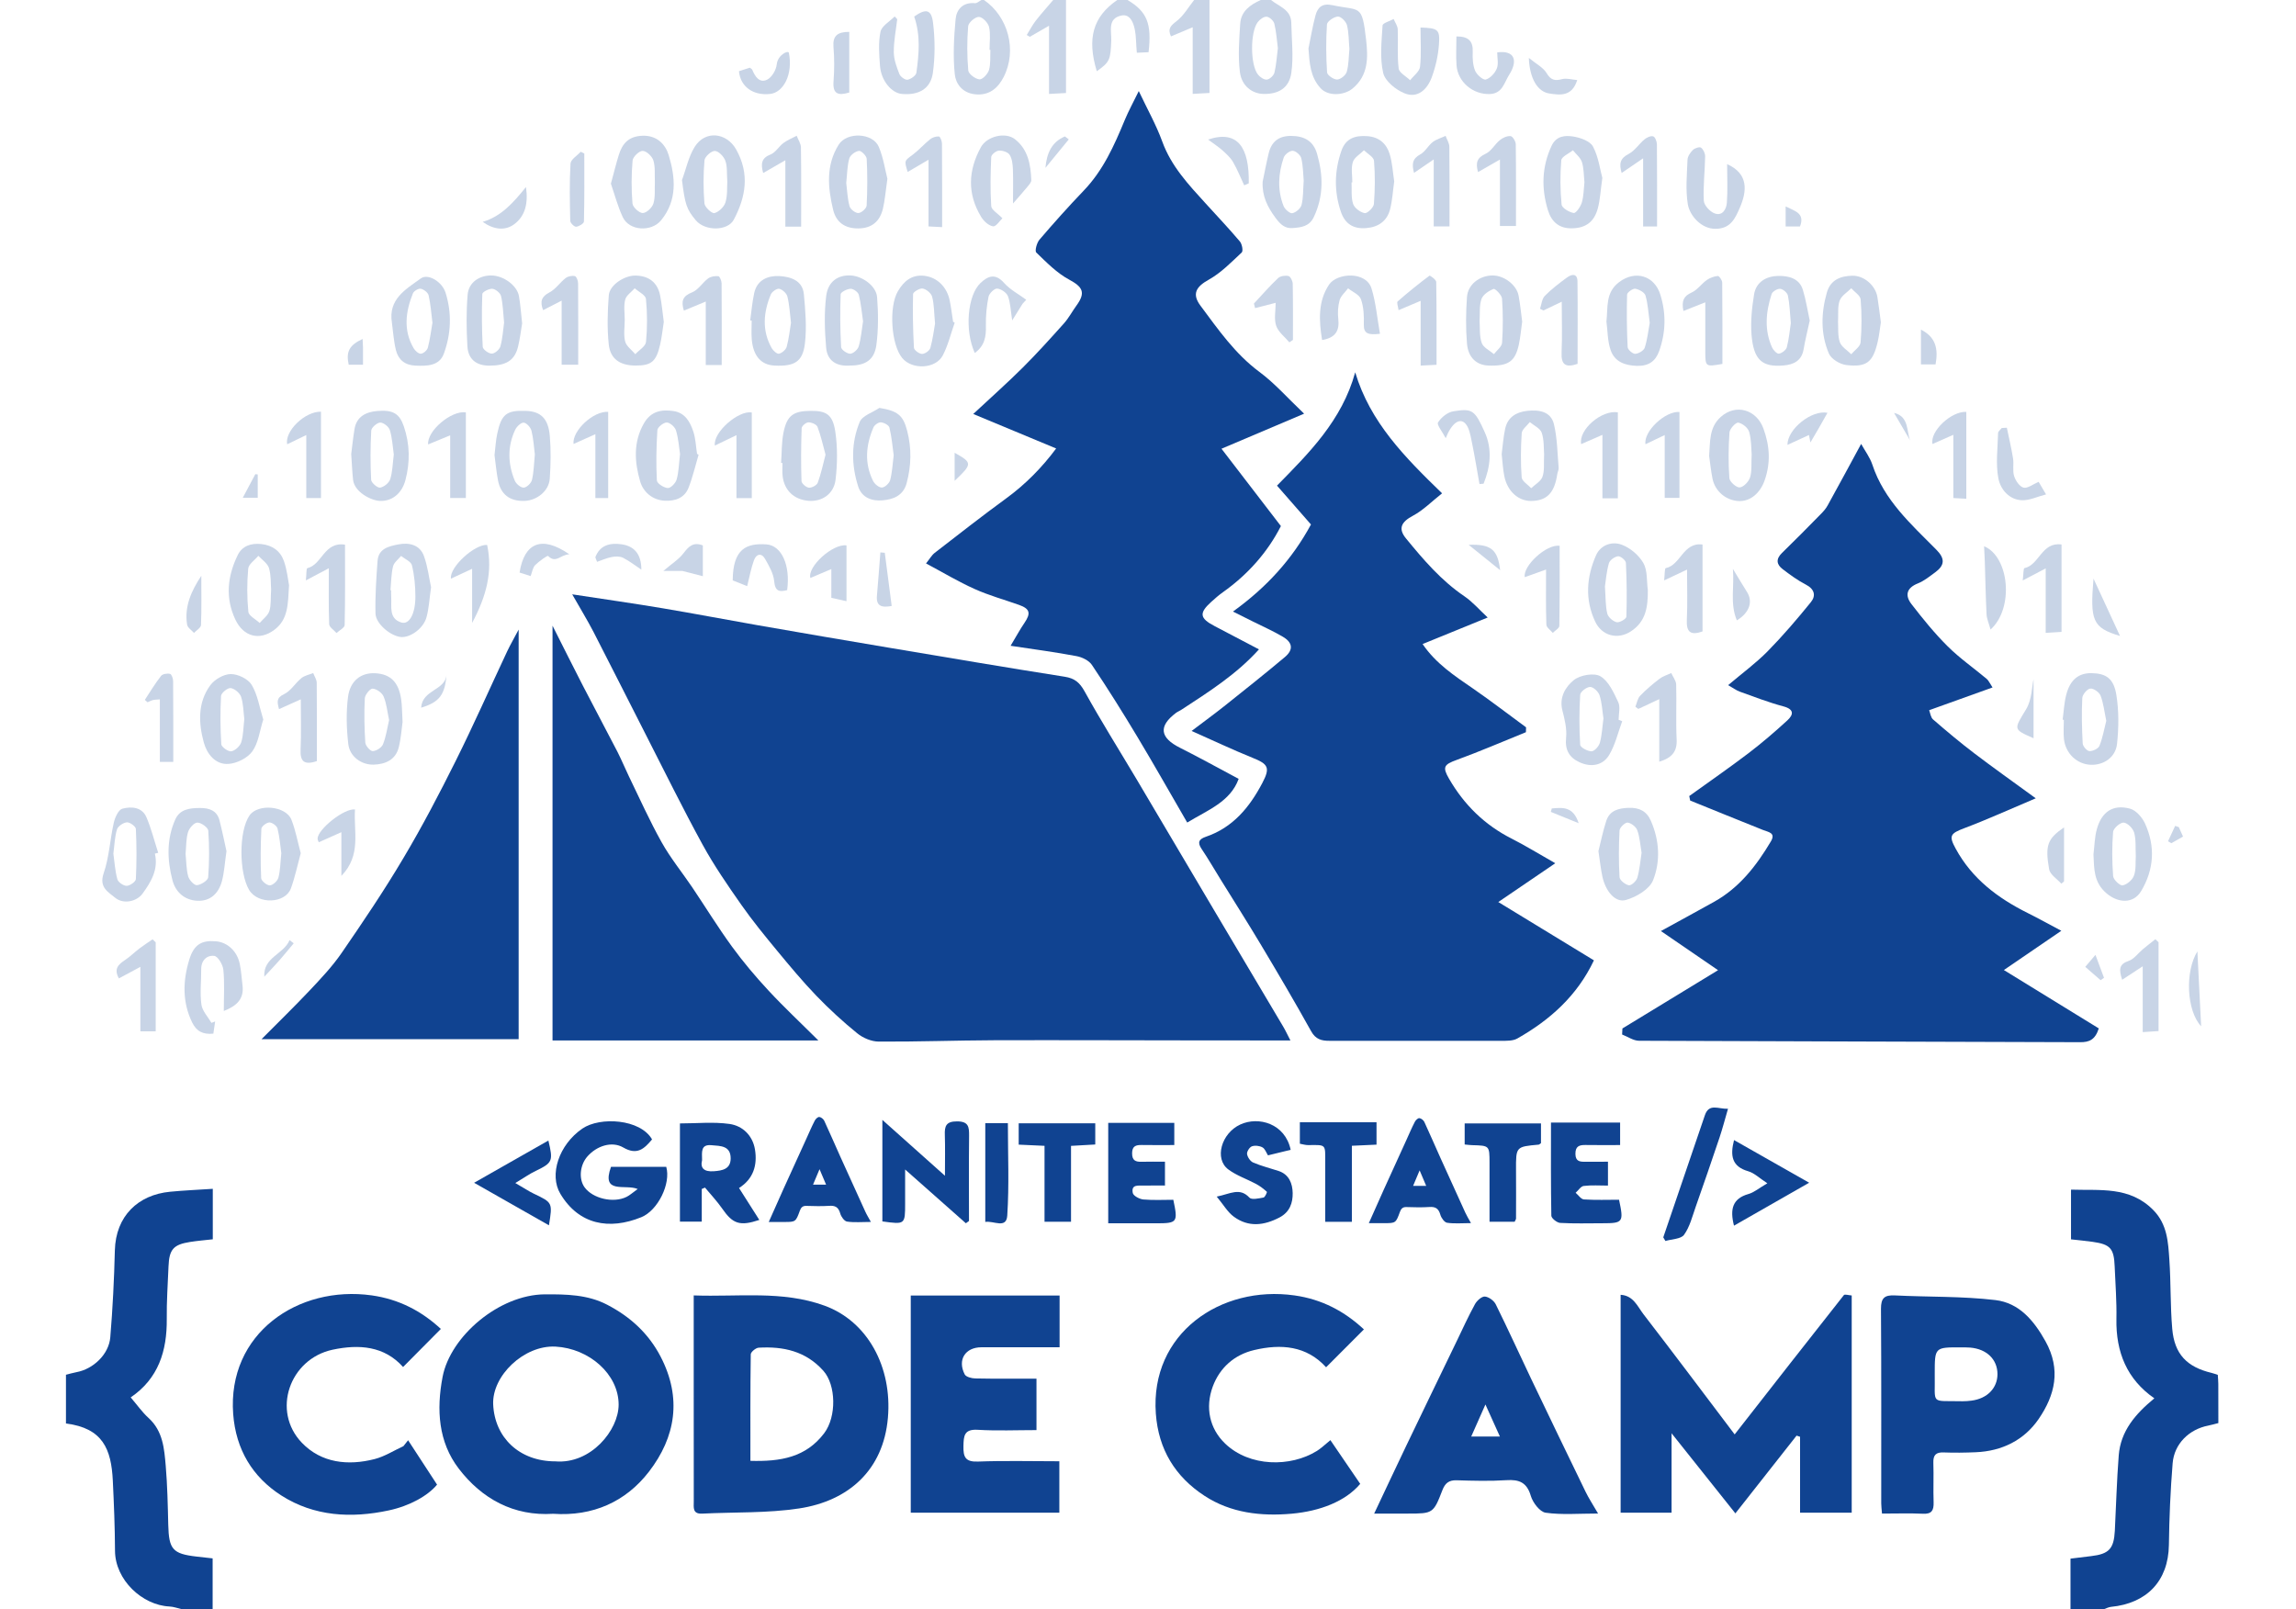 <?xml version="1.0" encoding="UTF-8"?>
<!DOCTYPE svg PUBLIC "-//W3C//DTD SVG 1.1//EN" "http://www.w3.org/Graphics/SVG/1.1/DTD/svg11.dtd">
<svg version="1.1" xmlns="http://www.w3.org/2000/svg" xmlns:xlink="http://www.w3.org/1999/xlink" width="448" height="314"  xml:space="preserve" id="canvas4">
    <!-- Generated by PaintCode - http://www.paintcodeapp.com -->
    <g id="canvas4-gscc_nh_logoGroup">
        <path id="canvas4-bezier2" stroke="none" fill="rgb(16, 67, 145)" d="M 35.49,314 C 34.69,313.82 33.89,313.51 33.07,313.47 27.77,313.23 22.46,308.29 22.44,302.58 22.42,298 22.23,293.42 22.01,288.85 21.7,282.81 20.1,278.67 12.87,277.76 L 12.87,268.25 C 13.49,268.1 14.19,267.88 14.9,267.75 18.18,267.15 21.24,264.29 21.52,260.94 21.99,255.31 22.27,249.65 22.41,244 22.58,237.25 26.97,233.14 33.18,232.54 35.89,232.28 38.61,232.16 41.52,231.97 L 41.52,241.82 C 40.01,241.99 38.53,242.11 37.08,242.34 33.83,242.85 33.01,243.8 32.88,247.12 32.74,250.53 32.5,253.95 32.54,257.36 32.6,263.61 30.91,269 25.5,272.67 26.75,274.13 27.74,275.55 28.99,276.69 31.8,279.24 32.05,282.68 32.34,286.05 32.66,289.86 32.74,293.7 32.83,297.53 32.95,302.32 33.68,303.19 38.36,303.73 39.35,303.85 40.34,303.96 41.49,304.08 L 41.49,314 35.49,314 Z M 35.49,314" />
        <path id="canvas4-bezier3" stroke="none" fill="rgb(16, 67, 145)" d="M 404,314 L 404,304.13 C 405.42,303.96 406.72,303.79 408.02,303.64 411.5,303.23 412.46,302.22 412.65,298.71 412.9,293.81 413.03,288.9 413.41,284 413.78,279.22 416.68,275.88 420.36,272.85 415.01,269.14 412.84,263.83 412.96,257.36 413.03,253.95 412.76,250.54 412.62,247.13 412.48,243.58 411.77,242.8 408.28,242.31 406.97,242.13 405.65,242 404.1,241.83 L 404.1,232.13 C 409.75,232.33 415.52,231.42 420.15,236.11 422.89,238.89 423.06,242.37 423.29,245.82 423.6,250.3 423.46,254.81 423.85,259.28 424.28,264.23 426.71,266.74 431.53,267.89 431.92,267.98 432.29,268.13 432.74,268.27 432.78,268.92 432.84,269.49 432.84,270.06 432.86,272.56 432.85,275.04 432.85,277.68 432.12,277.86 431.5,278.05 430.88,278.17 427.15,278.89 424.24,281.72 423.93,285.52 423.5,290.82 423.27,296.14 423.2,301.46 423.1,308.57 418.8,312.87 411.91,313.54 411.43,313.59 410.97,313.84 410.5,314 L 404,314 Z M 404,314" />
        <path id="canvas4-bezier4" stroke="none" fill="rgb(200, 212, 230)" d="M 249.34,9.39 C 249.14,7.86 249.04,6.21 248.65,4.62 248.51,4.05 247.71,3.31 247.16,3.26 246.6,3.21 245.81,3.79 245.41,4.32 243.93,6.29 243.94,12.61 245.44,14.53 245.84,15.04 246.64,15.6 247.19,15.53 247.75,15.47 248.53,14.74 248.67,14.17 249.04,12.66 249.12,11.08 249.34,9.39 Z M 248,0 C 249.55,1.27 251.91,1.85 251.96,4.45 252.02,7.73 252.43,11.06 251.96,14.27 251.52,17.21 249.42,18.38 246.57,18.33 244.36,18.3 242.27,16.79 241.93,14.05 241.55,10.96 241.79,7.77 241.99,4.64 242.14,2.2 243.94,0.93 246,0 L 248,0 Z M 248,0" />
        <path id="canvas4-bezier5" stroke="none" fill="rgb(200, 212, 230)" d="M 193.25,9.73 C 193.19,9.73 193.13,9.72 193.08,9.72 193.08,8.23 193.31,6.69 192.99,5.27 192.8,4.46 191.72,3.32 191.01,3.3 190.3,3.27 188.97,4.4 188.91,5.11 188.67,7.98 188.68,10.88 188.93,13.75 188.99,14.43 190.3,15.41 191.11,15.49 191.69,15.55 192.74,14.44 192.97,13.67 193.33,12.44 193.18,11.05 193.25,9.73 Z M 192,0 C 196.7,3.23 198.51,9.79 195.84,15.02 194.77,17.11 193.07,18.73 190.18,18.39 187.69,18.09 186.48,16.26 186.3,14.5 185.93,10.95 186.13,7.31 186.46,3.74 186.64,1.82 187.89,0.41 190.23,0.62 190.63,0.66 191.07,0.22 191.5,0 L 192,0 Z M 192,0" />
        <path id="canvas4-bezier6" stroke="none" fill="rgb(200, 212, 230)" d="M 220,-0 C 223.8,2.25 224.77,4.6 224.11,10.19 223.44,10.22 222.73,10.25 221.82,10.29 221.76,9.42 221.69,8.7 221.67,7.99 221.54,4.57 220.58,2.68 218.86,3.02 216.03,3.58 216.9,6.06 216.83,7.89 216.69,11.67 216.56,12.09 214.01,13.9 212.06,7.49 213.27,3.26 218,-0 L 220,-0 Z M 220,-0" />
        <path id="canvas4-bezier7" stroke="none" fill="rgb(200, 212, 230)" d="M 236,-0 L 236,18.14 C 234.8,18.21 233.93,18.25 232.72,18.32 L 232.72,5.32 C 231.07,6.01 229.81,6.54 228.48,7.1 227.76,5.54 228.5,4.96 229.62,4.09 230.98,3.03 231.89,1.39 233,-0 L 236,-0 Z M 236,-0" />
        <path id="canvas4-bezier8" stroke="none" fill="rgb(200, 212, 230)" d="M 208,-0 L 208,18.15 C 206.76,18.22 205.89,18.26 204.69,18.33 L 204.69,5.02 C 203.13,5.92 202.03,6.55 200.94,7.18 200.74,7.06 200.54,6.95 200.34,6.83 200.92,5.9 201.43,4.91 202.09,4.05 203.17,2.66 204.36,1.35 205.5,-0 L 208,-0 Z M 208,-0" />
        <path id="canvas4-bezier9" stroke="none" fill="rgb(16, 67, 145)" d="M 251.79,203.02 C 245.58,203.02 239.71,203.02 233.83,203.01 220.51,203 207.18,202.94 193.86,202.98 186.39,203.01 178.91,203.29 171.43,203.24 170.02,203.23 168.37,202.53 167.26,201.62 164.46,199.35 161.79,196.89 159.29,194.3 156.61,191.51 154.12,188.52 151.65,185.53 149.24,182.61 146.83,179.67 144.66,176.57 141.99,172.76 139.33,168.9 137.1,164.83 133.22,157.74 129.65,150.48 125.97,143.27 122.58,136.64 119.25,129.98 115.84,123.37 114.64,121.05 113.27,118.82 111.65,115.97 118.06,116.95 123.72,117.75 129.36,118.7 135.5,119.73 141.62,120.91 147.75,121.98 156.27,123.47 164.79,124.93 173.31,126.36 184.79,128.29 196.26,130.24 207.76,132.05 209.7,132.36 210.67,133.18 211.63,134.91 214.84,140.71 218.37,146.33 221.76,152.03 226.87,160.65 231.96,169.28 237.07,177.9 241.5,185.37 245.95,192.83 250.37,200.3 250.83,201.07 251.2,201.89 251.79,203.02 Z M 251.79,203.02" />
        <path id="canvas4-bezier10" stroke="none" fill="rgb(16, 67, 145)" d="M 303.47,168.44 C 299.83,170.92 296.26,173.35 292.35,176.01 298.71,179.89 304.87,183.64 311.01,187.39 307.73,194.31 302.43,199.03 296.06,202.64 295.2,203.13 293.96,203.09 292.9,203.09 281.75,203.11 270.6,203.07 259.45,203.09 257.85,203.1 256.71,202.81 255.82,201.2 252.68,195.55 249.4,189.98 246.09,184.44 243.5,180.1 240.78,175.83 238.12,171.53 236.9,169.57 235.75,167.56 234.46,165.65 233.59,164.36 233.95,163.73 235.3,163.27 240.57,161.48 243.82,157.51 246.3,152.8 247.9,149.77 247.46,149.09 244.36,147.85 240.5,146.29 236.73,144.5 232.51,142.63 235,140.74 236.93,139.34 238.79,137.86 242.79,134.67 246.81,131.49 250.72,128.2 252.41,126.77 252.23,125.37 250.3,124.24 248.45,123.15 246.47,122.27 244.54,121.31 243.38,120.72 242.21,120.15 240.58,119.33 247.17,114.59 252.16,109.07 255.8,102.34 253.64,99.86 251.54,97.46 249.17,94.76 255.35,88.46 261.84,82.08 264.43,72.65 267.35,82.41 274.12,89.22 281.38,96.26 279.4,97.82 277.72,99.55 275.7,100.63 273.47,101.81 272.73,103.1 274.33,105.05 277.73,109.21 281.22,113.29 285.75,116.36 287.35,117.45 288.66,118.99 290.28,120.49 286,122.23 281.9,123.91 277.58,125.67 280.17,129.48 283.8,131.87 287.4,134.34 290.92,136.77 294.32,139.39 297.77,141.92 L 297.74,142.87 C 293.24,144.69 288.78,146.62 284.23,148.28 281.75,149.18 281.41,149.66 282.74,151.95 285.68,157.03 289.68,160.97 294.96,163.64 297.65,165 300.22,166.6 303.47,168.44 Z M 303.47,168.44" />
        <path id="canvas4-bezier11" stroke="none" fill="rgb(16, 67, 145)" d="M 316.57,200.68 C 322.73,196.93 328.89,193.17 335.23,189.31 331.23,186.57 327.72,184.16 324.08,181.67 327.74,179.66 331.13,177.83 334.49,175.95 339.4,173.2 342.71,168.93 345.52,164.21 346.55,162.49 345.08,162.38 344,161.95 339.25,160.06 334.52,158.12 329.79,156.21 329.73,155.92 329.67,155.62 329.61,155.33 333.47,152.55 337.38,149.85 341.17,146.97 343.8,144.96 346.32,142.8 348.76,140.56 349.97,139.44 350.11,138.4 347.97,137.83 345.09,137.06 342.29,135.97 339.47,134.96 338.8,134.72 338.21,134.26 337.2,133.69 339.95,131.36 342.61,129.41 344.89,127.1 347.88,124.06 350.65,120.81 353.34,117.5 354.36,116.24 354.07,114.95 352.36,114.07 350.76,113.24 349.27,112.15 347.83,111.05 346.63,110.14 346.49,109.08 347.69,107.91 350.24,105.43 352.74,102.9 355.23,100.36 355.75,99.84 356.26,99.27 356.61,98.63 358.8,94.68 360.94,90.69 363.15,86.62 363.9,87.97 364.86,89.24 365.34,90.67 367.63,97.62 372.91,102.3 377.81,107.25 379.59,109.03 379.44,110.33 377.58,111.69 376.51,112.47 375.44,113.35 374.24,113.83 371.98,114.72 371.66,116.19 372.98,117.89 375.19,120.75 377.48,123.58 380.04,126.12 382.37,128.44 385.12,130.35 387.66,132.48 388.01,132.77 388.2,133.25 388.79,134.14 384.6,135.65 380.66,137.06 376.42,138.58 376.64,139.14 376.72,139.99 377.19,140.39 379.8,142.65 382.45,144.88 385.2,146.97 388.93,149.81 392.76,152.52 397.22,155.77 392.05,157.95 387.72,159.93 383.28,161.6 380.53,162.64 380.22,163.08 381.6,165.6 384.79,171.47 389.81,175.24 395.64,178.15 397.71,179.18 399.72,180.3 402.21,181.62 398.57,184.11 395.07,186.5 391,189.28 397.31,193.16 403.49,196.96 409.52,200.67 408.8,202.93 407.61,203.37 405.89,203.36 377.2,203.25 348.5,203.21 319.8,203.08 318.7,203.07 317.61,202.28 316.51,201.86 316.53,201.47 316.55,201.07 316.57,200.68 Z M 316.57,200.68" />
        <path id="canvas4-bezier12" stroke="none" fill="rgb(16, 67, 145)" d="M 197.19,126.01 C 198.27,124.22 199.01,122.83 199.89,121.55 201.18,119.66 200.97,118.79 198.83,118.03 195.93,117 192.94,116.18 190.15,114.92 187,113.51 184.03,111.72 180.69,109.94 181.38,109.09 181.78,108.35 182.38,107.88 187.01,104.29 191.62,100.69 196.34,97.24 200.12,94.48 203.32,91.22 206.08,87.51 200.72,85.28 195.64,83.16 189.9,80.78 193.46,77.46 196.59,74.69 199.55,71.74 202.34,68.96 204.99,66.02 207.62,63.08 208.55,62.03 209.22,60.75 210.05,59.61 211.88,57.09 211.27,55.99 208.63,54.57 206.22,53.28 204.2,51.2 202.2,49.27 201.88,48.95 202.3,47.38 202.82,46.77 205.62,43.5 208.49,40.29 211.46,37.19 215.25,33.25 217.4,28.41 219.44,23.48 220.19,21.66 221.15,19.93 222.2,17.77 223.85,21.26 225.59,24.34 226.78,27.61 228.54,32.46 231.93,36.05 235.28,39.73 237.51,42.18 239.79,44.59 241.93,47.12 242.35,47.62 242.6,48.97 242.29,49.26 240.26,51.16 238.26,53.23 235.86,54.57 233.41,55.93 232.51,57.33 234.24,59.65 237.69,64.28 240.97,69.03 245.74,72.57 248.76,74.81 251.29,77.72 254.46,80.72 249.03,83.02 243.98,85.17 238.34,87.56 242.09,92.45 245.98,97.51 249.93,102.65 247.35,107.73 243.51,112.08 238.64,115.54 237.82,116.12 237.07,116.78 236.33,117.45 233.92,119.64 234.07,120.64 237.02,122.18 239.88,123.67 242.73,125.18 245.65,126.71 241.3,131.55 235.89,134.98 230.53,138.48 230.18,138.71 229.78,138.87 229.45,139.11 226.01,141.71 226.31,143.94 230.24,145.91 234.08,147.84 237.84,149.93 241.69,151.98 240.06,156.44 235.72,158.03 231.65,160.5 228.41,154.92 225.25,149.31 221.94,143.8 219.09,139.05 216.15,134.35 213.06,129.75 212.48,128.87 211.12,128.22 210.01,128.02 205.94,127.25 201.83,126.71 197.19,126.01 Z M 197.19,126.01" />
        <path id="canvas4-bezier13" stroke="none" fill="rgb(16, 67, 145)" d="M 159.68,203.02 L 107.81,203.02 107.81,122.09 C 109.97,126.36 111.82,130.09 113.73,133.79 115.96,138.11 118.26,142.4 120.49,146.72 121.28,148.27 121.94,149.89 122.7,151.46 124.8,155.78 126.76,160.17 129.1,164.35 130.82,167.43 133.09,170.21 135.07,173.14 137.66,176.99 140.09,180.95 142.82,184.7 145,187.69 147.41,190.55 149.93,193.26 153,196.57 156.3,199.65 159.68,203.02 Z M 159.68,203.02" />
        <path id="canvas4-bezier14" stroke="none" fill="rgb(16, 67, 145)" d="M 101.2,202.77 L 51.03,202.77 C 54.28,199.49 57.4,196.47 60.38,193.31 62.59,190.97 64.83,188.6 66.65,185.96 70.83,179.89 74.96,173.77 78.71,167.44 82.39,161.26 85.73,154.87 88.94,148.43 92.44,141.4 95.62,134.21 98.96,127.1 99.56,125.83 100.27,124.61 101.2,122.85 L 101.2,202.77 Z M 101.2,202.77" />
        <path id="canvas4-bezier15" stroke="none" fill="rgb(16, 67, 145)" d="M 338.47,279.89 C 345.75,270.57 352.74,261.62 359.78,252.71 359.95,252.49 360.71,252.74 361.31,252.78 L 361.31,295.17 351.23,295.17 351.23,280.35 C 351.01,280.28 350.78,280.2 350.55,280.13 346.66,285.07 342.76,290.02 338.61,295.3 334.44,290.06 330.51,285.13 326.16,279.67 L 326.16,295.17 316.22,295.17 316.22,252.65 C 318.71,252.79 319.52,254.93 320.67,256.43 326.57,264.08 332.36,271.81 338.47,279.89 Z M 338.47,279.89" />
        <path id="canvas4-bezier16" stroke="none" fill="rgb(16, 67, 145)" d="M 108.37,285.15 C 115.28,285.72 120.72,279.07 120.71,274.06 120.69,268.11 114.94,263.12 108.41,262.76 102.24,262.43 95.99,268.46 96.23,274.03 96.52,280.5 101.32,285.15 108.37,285.15 Z M 107.93,295.38 C 100.24,295.88 94.01,292.46 89.49,286.54 85.54,281.36 85.13,275.1 86.36,268.66 87.88,260.73 97.38,252.63 106.29,252.56 110.49,252.54 114.65,252.6 118.46,254.58 122.94,256.91 126.53,260.14 128.92,264.75 133.09,272.8 131.83,280.42 126.62,287.17 122.11,293.02 115.68,295.92 107.93,295.38 Z M 107.93,295.38" />
        <path id="canvas4-bezier17" stroke="none" fill="rgb(16, 67, 145)" d="M 146.42,285.05 C 152.32,285.22 157.26,284.37 160.83,279.64 163.25,276.43 163.14,270.25 160.66,267.48 157.23,263.64 152.85,262.69 148.03,262.97 147.47,263 146.5,263.81 146.49,264.26 146.39,271.07 146.42,277.88 146.42,285.05 Z M 135.36,252.77 C 144.11,253.09 152.62,251.77 160.86,254.76 169.24,257.79 174.12,266.69 173.25,276.66 172.36,286.89 165.54,292.88 155.91,294.34 149.7,295.28 143.31,295.03 137,295.35 135.09,295.44 135.37,294.12 135.37,292.99 135.36,285.82 135.36,278.66 135.36,271.5 135.36,265.42 135.36,259.35 135.36,252.77 Z M 135.36,252.77" />
        <path id="canvas4-bezier18" stroke="none" fill="rgb(16, 67, 145)" d="M 206.75,252.79 L 206.75,262.89 C 201.59,262.89 196.54,262.89 191.49,262.89 188.35,262.89 186.78,265.33 188.23,268.17 188.48,268.67 189.58,268.96 190.3,268.97 194.2,269.05 198.11,269.01 202.24,269.01 L 202.24,279.05 C 198.37,279.05 194.55,279.22 190.76,278.99 188.14,278.84 188.03,280.15 187.99,282.15 187.94,284.28 188.34,285.29 190.83,285.19 196.05,284.99 201.29,285.13 206.7,285.13 L 206.7,295.17 177.71,295.17 177.71,252.79 206.75,252.79 Z M 206.75,252.79" />
        <path id="canvas4-bezier19" stroke="none" fill="rgb(16, 67, 145)" d="M 377.51,268.02 C 377.64,274.25 376.48,273.27 382.94,273.42 383.52,273.43 384.11,273.37 384.68,273.3 387.75,272.91 389.75,270.85 389.75,268.12 389.74,265.25 387.65,263.22 384.42,262.95 383.84,262.9 383.26,262.92 382.67,262.91 377.51,262.88 377.51,262.89 377.51,268.02 Z M 367.22,295.34 C 367.15,294.46 367.07,293.9 367.07,293.33 367.06,280.69 367.11,268.04 367.02,255.4 367.01,253.28 367.7,252.67 369.73,252.77 376.28,253.1 382.88,252.91 389.36,253.68 393.94,254.23 396.83,257.6 399.12,261.72 402.2,267.27 400.96,272.24 397.79,276.88 394.95,281.02 390.62,283.16 385.51,283.37 383.43,283.46 381.35,283.49 379.27,283.41 377.76,283.35 377.19,283.9 377.24,285.42 377.33,288 377.2,290.58 377.29,293.16 377.33,294.7 376.94,295.46 375.21,295.37 372.64,295.25 370.07,295.34 367.22,295.34 Z M 367.22,295.34" />
        <path id="canvas4-bezier20" stroke="none" fill="rgb(16, 67, 145)" d="M 265.41,289.54 C 262.51,292.97 257.57,294.86 252.07,295.36 246.07,295.9 240.15,295.23 235.02,291.87 229.32,288.15 226.04,282.83 225.53,275.84 224.38,260.2 238.17,250.73 252.59,252.77 257.9,253.52 262.3,255.83 266.13,259.4 263.74,261.8 261.31,264.23 258.75,266.79 254.94,262.59 249.95,262.19 244.72,263.43 240.85,264.34 238,266.87 236.63,270.57 235.14,274.64 235.99,278.75 239.05,281.68 243.82,286.26 251.81,286.31 256.95,283.12 257.58,282.72 258.16,282.24 259.59,281.01 261.51,283.81 263.42,286.62 265.41,289.54 Z M 265.41,289.54" />
        <path id="canvas4-bezier21" stroke="none" fill="rgb(16, 67, 145)" d="M 79.63,281.03 C 81.46,283.83 83.28,286.63 85.28,289.69 83.51,291.84 79.98,293.84 75.86,294.72 68.54,296.29 61.28,295.9 54.88,291.8 49.27,288.2 46.03,282.85 45.5,275.93 44.32,260.2 58.16,250.75 72.52,252.76 77.84,253.51 82.24,255.81 86.02,259.31 83.61,261.74 81.19,264.18 78.65,266.74 74.99,262.65 70.1,262.26 64.91,263.36 56.48,265.16 52.96,275.35 58.91,281.53 62.7,285.47 67.9,286.04 73.11,284.7 75.07,284.19 76.86,283.04 78.72,282.18 79.03,281.8 79.33,281.42 79.63,281.03 Z M 79.63,281.03" />
        <path id="canvas4-largeA" stroke="none" fill="rgb(16, 67, 145)" d="M 287.07,280.3 L 292.66,280.3 C 291.73,278.24 290.94,276.5 289.84,274.05 288.76,276.49 287.97,278.28 287.07,280.3 Z M 311.82,295.33 C 308,295.33 304.74,295.62 301.59,295.17 300.46,295.01 299.09,293.21 298.7,291.9 297.93,289.27 296.45,288.66 293.95,288.82 290.71,289.03 287.45,288.94 284.2,288.84 282.69,288.8 281.96,289.43 281.44,290.78 279.7,295.3 279.58,295.34 274.78,295.34 272.65,295.34 270.52,295.34 268.13,295.34 270.35,290.64 272.38,286.3 274.45,281.98 277.68,275.24 280.94,268.52 284.19,261.79 285.37,259.34 286.5,256.85 287.81,254.46 288.18,253.79 289.12,252.95 289.73,252.99 290.49,253.05 291.51,253.8 291.86,254.52 294.22,259.28 296.41,264.12 298.7,268.92 302.24,276.33 305.81,283.73 309.4,291.12 310.01,292.37 310.78,293.54 311.82,295.33 Z M 311.82,295.33" />
        <path id="canvas4-bezier23" stroke="none" fill="rgb(16, 67, 145)" d="M 127.23,222.33 C 125.68,224.19 124.3,225.46 121.62,223.91 119.35,222.59 116.39,223.63 114.62,225.65 113.14,227.33 112.89,230.04 114.06,231.67 115.65,233.87 119.69,234.82 122.26,233.54 122.89,233.23 123.43,232.72 124.43,232.01 122.04,230.97 117.25,233.15 119.22,227.68 L 130,227.68 C 130.94,230.94 128.38,236.19 125.13,237.51 118.88,240.05 112.94,238.99 109.33,232.93 107.13,229.25 109.02,223.38 113.64,220.21 117.08,217.86 124.95,218.33 127.23,222.33 Z M 127.23,222.33" />
        <path id="canvas4-bezier24" stroke="none" fill="rgb(16, 67, 145)" d="M 136.99,226.38 C 136.59,227.96 137.41,228.67 139.27,228.54 140.97,228.42 142.56,228.12 142.57,226.04 142.57,223.55 140.6,223.61 138.84,223.46 136.7,223.26 136.97,224.75 136.99,226.38 Z M 136.93,232 L 136.93,238.37 132.67,238.37 132.67,219.21 C 135.93,219.21 139.18,218.87 142.33,219.31 144.9,219.67 146.86,221.56 147.31,224.29 147.81,227.34 147.01,230.04 144.2,231.81 145.52,233.88 146.83,235.94 148.16,238.04 144.36,239.31 142.98,238.81 140.94,235.86 139.93,234.41 138.7,233.1 137.56,231.73 137.35,231.82 137.14,231.91 136.93,232 Z M 136.93,232" />
        <path id="canvas4-bezier25" stroke="none" fill="rgb(16, 67, 145)" d="M 302.63,219.04 L 316.12,219.04 316.12,223.43 C 313.87,223.43 311.65,223.46 309.45,223.42 308.19,223.39 307.38,223.62 307.4,225.17 307.42,226.67 308.32,226.7 309.39,226.69 310.79,226.67 312.19,226.68 313.75,226.68 L 313.75,231.34 C 312.13,231.34 310.56,231.22 309.02,231.41 308.45,231.48 307.97,232.28 307.44,232.74 307.98,233.2 308.49,234 309.06,234.04 311.36,234.19 313.67,234.1 315.91,234.1 316.85,238.5 316.71,238.69 312.66,238.69 309.91,238.69 307.15,238.78 304.41,238.62 303.79,238.58 302.71,237.72 302.7,237.22 302.59,231.24 302.63,225.27 302.63,219.04 Z M 302.63,219.04" />
        <path id="canvas4-bezier26" stroke="none" fill="rgb(16, 67, 145)" d="M 172.17,218.52 C 176.31,222.22 180.03,225.54 184.38,229.42 184.38,226.35 184.44,223.93 184.36,221.51 184.29,219.75 184.57,218.8 186.76,218.81 189,218.82 189.1,219.9 189.09,221.59 189.03,227.14 189.07,232.69 189.07,238.25 188.86,238.39 188.66,238.54 188.46,238.69 184.7,235.36 180.94,232.03 176.61,228.2 176.61,230.79 176.61,232.81 176.61,234.82 176.61,238.94 176.61,238.94 172.17,238.33 L 172.17,218.52 Z M 172.17,218.52" />
        <path id="canvas4-bezier27" stroke="none" fill="rgb(16, 67, 145)" d="M 216.24,238.7 L 216.24,219.1 229.13,219.1 229.13,223.43 C 227.03,223.43 224.91,223.46 222.79,223.42 221.64,223.4 220.9,223.62 220.9,225.04 220.89,226.44 221.58,226.73 222.76,226.69 224.23,226.65 225.71,226.68 227.31,226.68 L 227.31,231.33 C 225.93,231.33 224.56,231.31 223.18,231.34 222.16,231.37 220.68,231.04 221.03,232.78 221.14,233.34 222.34,233.98 223.09,234.05 225.05,234.22 227.03,234.11 228.94,234.11 229.87,238.5 229.73,238.69 225.69,238.7 222.62,238.7 219.56,238.7 216.24,238.7 Z M 216.24,238.7" />
        <path id="canvas4-bezier28" stroke="none" fill="rgb(16, 67, 145)" d="M 251.84,224.36 C 250.28,224.74 248.84,225.09 247.41,225.44 247.07,224.9 246.83,224.15 246.33,223.88 245.76,223.57 244.87,223.46 244.27,223.68 243.81,223.85 243.26,224.71 243.33,225.18 243.42,225.8 243.96,226.6 244.52,226.84 246.11,227.52 247.81,227.94 249.46,228.48 251.55,229.16 252.2,230.97 252.23,232.8 252.26,234.7 251.68,236.5 249.66,237.56 246.61,239.15 243.6,239.5 240.75,237.41 239.54,236.53 238.73,235.08 237.41,233.49 240.09,232.95 241.89,231.65 243.79,233.69 244.22,234.16 245.62,233.84 246.54,233.67 246.83,233.62 247.27,232.62 247.19,232.55 246.56,231.97 245.86,231.44 245.11,231.03 243.3,230.06 241.28,229.39 239.66,228.18 236.9,226.11 238.3,221.13 242.01,219.42 245.56,217.78 250.76,219.22 251.84,224.36 Z M 251.84,224.36" />
        <path id="canvas4-bezier31" stroke="none" fill="rgb(16, 67, 145)" d="M 203.81,223.58 C 201.75,223.48 200.35,223.42 198.77,223.35 L 198.77,219.19 213.71,219.19 213.71,223.32 C 212.21,223.4 210.75,223.49 208.98,223.59 L 208.98,238.39 203.81,238.39 203.81,223.58 Z M 203.81,223.58" />
        <path id="canvas4-bezier32" stroke="none" fill="rgb(16, 67, 145)" d="M 295.54,238.4 L 290.64,238.4 C 290.64,234.46 290.65,230.65 290.64,226.84 290.63,223.54 290.62,223.54 287.25,223.45 286.84,223.44 286.42,223.38 285.79,223.32 L 285.79,219.21 300.68,219.21 300.68,223.06 C 300.49,223.18 300.36,223.33 300.22,223.35 295.79,223.75 295.79,223.74 295.81,228.28 295.83,231.45 295.82,234.61 295.81,237.78 295.81,237.92 295.69,238.07 295.54,238.4 Z M 295.54,238.4" />
        <path id="canvas4-bezier33" stroke="none" fill="rgb(16, 67, 145)" d="M 253.63,223.17 L 253.63,218.98 261.16,218.98 268.59,218.98 268.59,223.35 C 266.98,223.42 265.5,223.49 263.78,223.57 L 263.78,238.41 258.58,238.41 C 258.58,234.5 258.59,230.7 258.58,226.89 258.57,223.25 258.86,223.39 255.28,223.44 254.73,223.45 254.18,223.27 253.63,223.17 Z M 253.63,223.17" />
        <path id="canvas4-bezier34" stroke="none" fill="rgb(200, 212, 230)" d="M 54.89,166.49 C 54.69,165.08 54.57,163.34 54.15,161.67 54.02,161.14 53.1,160.47 52.56,160.48 52,160.5 51.02,161.25 51,161.72 50.85,164.92 50.81,168.14 50.96,171.35 50.98,171.88 52.08,172.78 52.65,172.76 53.25,172.73 54.15,171.9 54.32,171.26 54.7,169.83 54.7,168.31 54.89,166.49 Z M 58.68,166.48 C 58.05,168.79 57.57,171.12 56.77,173.33 55.69,176.33 50.33,176.53 48.61,173.65 46.66,170.41 46.54,162.22 48.69,159.11 50.33,156.75 55.79,157.23 56.87,159.96 57.67,161.99 58.06,164.19 58.68,166.48 Z M 58.68,166.48" />
        <path id="canvas4-bezier35" stroke="none" fill="rgb(200, 212, 230)" d="M 165.12,35.7 C 165.31,37.16 165.35,38.75 165.77,40.25 165.93,40.84 166.92,41.6 167.5,41.57 168.08,41.55 169.07,40.66 169.1,40.11 169.26,37.07 169.27,34.02 169.11,30.99 169.08,30.41 168.05,29.38 167.6,29.44 166.89,29.53 165.9,30.27 165.71,30.93 165.3,32.42 165.3,34.02 165.12,35.7 Z M 173.15,34.88 C 172.79,37.35 172.67,39.09 172.27,40.75 171.68,43.18 170.12,44.55 167.49,44.57 164.89,44.6 163.15,43.39 162.56,40.92 161.52,36.6 161.13,32.25 163.64,28.24 165.23,25.68 170.32,25.9 171.48,28.67 172.38,30.82 172.72,33.21 173.15,34.88 Z M 173.15,34.88" />
        <path id="canvas4-bezier36" stroke="none" fill="rgb(200, 212, 230)" d="M 127.78,35.51 C 127.71,34.1 127.89,32.62 127.49,31.31 127.24,30.5 126.15,29.46 125.4,29.44 124.73,29.42 123.49,30.6 123.43,31.33 123.19,34.11 123.18,36.93 123.41,39.71 123.47,40.43 124.73,41.58 125.42,41.57 126.16,41.55 127.26,40.51 127.5,39.7 127.89,38.4 127.71,36.92 127.78,35.51 Z M 119.2,35.84 C 119.79,33.68 120.21,31.94 120.74,30.24 121.43,28.01 122.66,26.6 125.31,26.49 128.23,26.36 129.86,28.23 130.48,30.28 131.78,34.58 132.21,39.04 129,42.98 127.11,45.3 122.78,45.08 121.51,42.36 120.52,40.23 119.92,37.93 119.2,35.84 Z M 119.2,35.84" />
        <path id="canvas4-bezier37" stroke="none" fill="rgb(200, 212, 230)" d="M 320.31,166.4 C 320.05,164.9 319.97,163.38 319.47,162.01 319.23,161.33 318.28,160.59 317.58,160.51 317.1,160.46 316.04,161.46 316.01,162.04 315.85,165.07 315.83,168.13 316.01,171.16 316.05,171.76 317.13,172.62 317.83,172.74 318.31,172.82 319.3,171.91 319.48,171.27 319.93,169.7 320.06,168.03 320.31,166.4 Z M 311.89,166.08 C 312.32,164.41 312.74,162.25 313.42,160.17 314.09,158.14 315.8,157.7 317.78,157.63 319.85,157.56 321.29,158.25 322.13,160.18 323.8,164 324.02,168.07 322.55,171.76 321.85,173.52 319.27,175.04 317.25,175.61 315.18,176.2 313.28,173.91 312.66,171.04 312.35,169.6 312.2,168.13 311.89,166.08 Z M 311.89,166.08" />
        <path id="canvas4-bezier38" stroke="none" fill="rgb(200, 212, 230)" d="M 349.43,63.05 C 349.24,60.97 349.2,59.29 348.86,57.68 348.75,57.13 347.92,56.41 347.36,56.36 346.82,56.3 345.84,56.88 345.68,57.38 344.56,60.85 344.21,64.37 345.78,67.82 346.02,68.34 346.73,69.07 347.11,69.01 347.69,68.91 348.51,68.3 348.65,67.75 349.08,66.09 349.23,64.35 349.43,63.05 Z M 353.12,62.55 C 352.7,64.51 352.23,66.33 351.92,68.18 351.53,70.41 349.97,71.14 348.05,71.31 343.83,71.69 342.17,70.25 341.76,65.32 341.55,62.72 341.84,60.03 342.26,57.44 342.66,54.98 344.7,53.88 346.96,53.84 348.92,53.81 351.07,54.25 351.78,56.56 352.38,58.51 352.68,60.55 353.12,62.55 Z M 353.12,62.55" />
        <path id="canvas4-bezier39" stroke="none" fill="rgb(200, 212, 230)" d="M 309.16,35.57 C 309.02,34.24 309.06,32.87 308.67,31.63 308.39,30.76 307.52,30.08 306.91,29.32 306.12,29.97 304.71,30.56 304.64,31.27 304.4,34.14 304.42,37.05 304.7,39.91 304.77,40.58 306.18,41.42 307.07,41.56 307.5,41.63 308.41,40.33 308.65,39.51 309.02,38.26 309.01,36.9 309.16,35.57 Z M 312.65,34.72 C 312.29,37.24 312.22,39 311.77,40.66 311.04,43.35 309.39,44.48 306.78,44.55 304.23,44.62 302.73,43.29 302.03,41 300.73,36.74 300.83,32.55 302.76,28.43 303.67,26.49 305.42,26.39 306.98,26.64 308.37,26.86 310.27,27.53 310.83,28.6 311.91,30.63 312.2,33.08 312.65,34.72 Z M 312.65,34.72" />
        <path id="canvas4-bezier40" stroke="none" fill="rgb(200, 212, 230)" d="M 141.91,35.45 C 141.8,33.82 141.94,32.49 141.53,31.37 141.23,30.54 140.22,29.48 139.49,29.45 138.81,29.42 137.52,30.57 137.46,31.28 137.22,34.07 137.22,36.9 137.45,39.69 137.51,40.42 138.9,41.7 139.4,41.58 140.26,41.36 141.28,40.37 141.55,39.5 141.98,38.11 141.84,36.55 141.91,35.45 Z M 133.07,35.13 C 133.88,32.95 134.35,30.57 135.56,28.64 137.62,25.36 141.8,25.85 143.66,29.2 146.29,33.9 145.54,38.4 143.18,42.86 141.99,45.1 137.6,45.14 135.78,43 133.94,40.82 133.66,39.84 133.07,35.13 Z M 133.07,35.13" />
        <path id="canvas4-bezier41" stroke="none" fill="rgb(200, 212, 230)" d="M 254.38,35.24 C 254.27,33.99 254.27,32.39 253.91,30.88 253.76,30.26 252.84,29.45 252.24,29.42 251.65,29.4 250.68,30.14 250.48,30.75 249.41,33.88 249.22,37.09 250.46,40.22 250.71,40.84 251.68,41.69 252.16,41.6 252.86,41.46 253.79,40.67 253.96,39.99 254.32,38.57 254.25,37.04 254.38,35.24 Z M 246.37,35.46 C 246.75,33.62 247.1,31.77 247.54,29.94 248.09,27.63 249.52,26.49 251.98,26.52 254.51,26.55 256.27,27.51 256.99,30.02 258.2,34.2 258.28,38.31 256.35,42.36 255.48,44.21 253.84,44.38 252.22,44.5 250.77,44.61 249.87,43.85 248.9,42.53 247.28,40.35 246.24,38.24 246.37,35.46 Z M 246.37,35.46" />
        <path id="canvas4-bezier42" stroke="none" fill="rgb(200, 212, 230)" d="M 47.67,140.3 C 47.49,138.9 47.5,137.35 47.04,135.96 46.78,135.21 45.76,134.36 45,134.26 44.42,134.19 43.17,135.21 43.13,135.8 42.96,138.94 42.98,142.09 43.18,145.23 43.22,145.76 44.54,146.7 45.13,146.6 45.88,146.47 46.83,145.59 47.07,144.84 47.5,143.44 47.48,141.9 47.67,140.3 Z M 51.37,140.4 C 50.67,142.59 50.43,144.95 49.23,146.62 48.29,147.92 46.22,148.95 44.58,149.06 41.99,149.24 40.36,147.06 39.76,144.86 38.73,141.08 38.56,137.09 41.02,133.73 41.85,132.58 43.65,131.54 45.01,131.53 46.41,131.51 48.4,132.47 49.1,133.62 50.27,135.56 50.62,137.99 51.37,140.4 Z M 51.37,140.4" />
        <path id="canvas4-bezier43" stroke="none" fill="rgb(200, 212, 230)" d="M 263.87,35.58 C 263.82,35.58 263.77,35.58 263.72,35.59 263.79,37 263.6,38.49 264.02,39.79 264.29,40.59 265.42,41.43 266.29,41.59 266.8,41.67 268.03,40.48 268.08,39.8 268.3,37 268.33,34.17 268.1,31.38 268.04,30.64 266.83,30 266.14,29.32 265.39,30.08 264.25,30.72 263.97,31.62 263.59,32.84 263.87,34.25 263.87,35.58 Z M 272.04,35.4 C 271.78,37.25 271.68,39.08 271.24,40.82 270.65,43.16 268.91,44.33 266.54,44.51 264.11,44.7 262.44,43.71 261.63,41.31 260.29,37.33 260.36,33.4 261.73,29.44 262.6,26.93 264.48,26.4 266.83,26.57 269.1,26.74 270.55,28.05 271.16,30.07 271.68,31.78 271.77,33.62 272.04,35.4 Z M 272.04,35.4" />
        <path id="canvas4-bezier44" stroke="none" fill="rgb(200, 212, 230)" d="M 416.74,167.06 C 416.66,165.43 416.81,163.87 416.42,162.47 416.19,161.64 415.12,160.56 414.37,160.51 413.69,160.47 412.37,161.63 412.31,162.33 412.08,165.2 412.1,168.1 412.32,170.97 412.38,171.66 413.67,172.87 414.18,172.76 415.03,172.59 416.08,171.7 416.38,170.86 416.82,169.67 416.66,168.25 416.74,167.06 Z M 408.48,166.7 C 408.69,165.07 408.7,163.39 409.13,161.83 410.07,158.39 412.28,156.9 415.61,157.79 416.77,158.1 417.97,159.47 418.52,160.65 420.58,165.12 420.32,169.65 417.78,173.88 416.27,176.41 413.29,176.22 411.06,174.34 408.49,172.17 408.62,169.52 408.48,166.7 Z M 408.48,166.7" />
        <path id="canvas4-bezier45" stroke="none" fill="rgb(200, 212, 230)" d="M 52.9,115.01 C 52.81,113.97 52.92,112.34 52.49,110.86 52.21,109.93 51.13,109.24 50.41,108.45 49.72,109.29 48.51,110.08 48.43,110.97 48.18,113.76 48.18,116.6 48.46,119.38 48.54,120.17 49.9,120.83 50.67,121.56 51.32,120.79 52.26,120.13 52.55,119.25 52.93,118.1 52.78,116.79 52.9,115.01 Z M 56.4,114.19 C 56.18,117.96 56.23,120.86 53.55,122.88 50.65,125.07 47.52,124.25 45.93,120.91 43.9,116.61 44.4,112.42 46.37,108.34 47.24,106.53 48.97,105.94 50.99,106.16 53.16,106.39 54.73,107.53 55.41,109.51 56.02,111.27 56.2,113.18 56.4,114.19 Z M 56.4,114.19" />
        <path id="canvas4-bezier46" stroke="none" fill="rgb(200, 212, 230)" d="M 104.36,88.67 C 104.18,87.29 104.1,85.63 103.7,84.04 103.54,83.39 102.73,82.5 102.18,82.47 101.64,82.44 100.81,83.25 100.51,83.89 98.98,87.16 99.09,90.52 100.45,93.8 100.71,94.42 101.62,95.18 102.19,95.15 102.78,95.12 103.65,94.27 103.8,93.64 104.16,92.13 104.18,90.53 104.36,88.67 Z M 96.49,88.81 C 96.68,87.25 96.74,85.92 97.02,84.63 97.84,80.81 98.82,80.05 102.56,80.17 105.49,80.26 106.99,81.63 107.28,85.08 107.52,87.84 107.46,90.65 107.27,93.42 107.1,95.81 104.76,97.67 102.3,97.74 99.49,97.82 97.7,96.48 97.17,93.74 96.85,92.05 96.7,90.32 96.49,88.81 Z M 96.49,88.81" />
        <path id="canvas4-bezier47" stroke="none" fill="rgb(200, 212, 230)" d="M 313.16,114.42 C 313.31,116.59 313.25,118.21 313.61,119.71 313.78,120.42 314.71,121.23 315.44,121.41 315.98,121.55 317.32,120.76 317.34,120.35 317.46,116.85 317.42,113.33 317.25,109.83 317.23,109.34 316.19,108.48 315.72,108.54 315.05,108.62 314.1,109.3 313.93,109.91 313.46,111.55 313.33,113.29 313.16,114.42 Z M 321.53,115.15 C 321.54,118.36 321.21,121.27 318.18,123.22 315.61,124.87 312.55,124.07 311.24,121.26 309.22,116.94 309.57,112.59 311.41,108.38 312.32,106.3 314.56,105.57 316.47,106.3 318.12,106.92 319.79,108.35 320.66,109.87 321.49,111.33 321.28,113.37 321.53,115.15 Z M 321.53,115.15" />
        <path id="canvas4-bezier48" stroke="none" fill="rgb(200, 212, 230)" d="M 132.69,88.59 C 132.48,87.23 132.38,85.55 131.9,83.99 131.7,83.31 130.73,82.45 130.1,82.44 129.47,82.43 128.31,83.35 128.27,83.92 128.06,87.19 128,90.48 128.17,93.75 128.19,94.32 129.53,95.19 130.3,95.23 130.88,95.26 131.84,94.26 132.03,93.55 132.45,92.06 132.47,90.46 132.69,88.59 Z M 136.31,88.73 C 135.68,90.87 135.17,93.07 134.36,95.15 133.57,97.19 131.71,97.81 129.68,97.7 127.25,97.57 125.48,95.94 124.9,93.91 123.82,90.17 123.53,86.3 125.64,82.61 127,80.24 129.04,79.87 131.37,80.2 133.63,80.51 134.65,82.29 135.27,84.18 135.74,85.57 135.78,87.09 136.01,88.56 136.11,88.61 136.21,88.67 136.31,88.73 Z M 136.31,88.73" />
        <path id="canvas4-bezier49" stroke="none" fill="rgb(200, 212, 230)" d="M 76.19,115.17 C 76.23,115.18 76.28,115.18 76.32,115.18 76.32,115.6 76.3,116.01 76.33,116.42 76.46,118.33 75.79,120.69 78.32,121.47 79.85,121.94 81.06,119.77 81.05,116.41 81.05,114.37 80.86,112.29 80.38,110.31 80.21,109.57 79,109.08 78.26,108.48 77.71,109.15 76.87,109.76 76.69,110.52 76.33,112.02 76.33,113.62 76.19,115.17 Z M 84.11,114.59 C 83.78,116.87 83.7,118.71 83.22,120.44 82.63,122.63 80.06,124.45 78.25,124.3 76.27,124.14 73.33,121.75 73.27,119.73 73.18,116.31 73.42,112.87 73.67,109.45 73.84,107.01 75.94,106.57 77.77,106.22 79.86,105.82 81.94,106.31 82.73,108.52 83.47,110.58 83.72,112.81 84.11,114.59 Z M 84.11,114.59" />
        <path id="canvas4-bezier50" stroke="none" fill="rgb(200, 212, 230)" d="M 36.21,166.61 C 36.36,168.05 36.34,169.58 36.72,171 36.92,171.71 37.89,172.77 38.42,172.72 39.23,172.65 40.57,171.79 40.62,171.19 40.85,168.17 40.86,165.11 40.64,162.08 40.59,161.47 39.24,160.5 38.51,160.51 37.86,160.52 36.92,161.6 36.69,162.37 36.29,163.69 36.35,165.15 36.21,166.61 Z M 44.19,166.08 C 43.85,168.41 43.76,170.25 43.29,171.98 42.64,174.32 41.04,175.9 38.47,175.76 35.99,175.63 34.26,174.07 33.65,171.76 32.61,167.8 32.48,163.75 34.2,159.9 35.1,157.88 37.04,157.67 39,157.66 40.82,157.65 42.33,158.14 42.83,160.08 43.38,162.22 43.81,164.38 44.19,166.08 Z M 44.19,166.08" />
        <path id="canvas4-bezier51" stroke="none" fill="rgb(200, 212, 230)" d="M 341.79,88.63 C 341.69,87.54 341.75,85.83 341.3,84.27 341.08,83.48 339.98,82.6 339.17,82.47 338.68,82.4 337.51,83.66 337.46,84.38 337.25,87.34 337.22,90.34 337.44,93.3 337.49,94 338.8,95.16 339.45,95.11 340.2,95.05 341.21,93.99 341.47,93.17 341.86,91.94 341.69,90.54 341.79,88.63 Z M 333.49,88.97 C 333.71,86.24 333.44,83.43 335.75,81.36 338.71,78.71 342.72,79.91 344.08,83.61 345.32,87.01 345.53,90.28 344.32,93.73 343.48,96.14 341.6,97.85 339.31,97.77 336.8,97.68 334.62,95.86 334.14,93.36 333.85,91.91 333.7,90.43 333.49,88.97 Z M 333.49,88.97" />
        <path id="canvas4-bezier52" stroke="none" fill="rgb(200, 212, 230)" d="M 182.45,63.13 C 182.25,61.01 182.28,59.4 181.88,57.9 181.7,57.22 180.76,56.44 180.05,56.3 179.48,56.19 178.17,56.97 178.16,57.38 178.07,60.87 178.14,64.37 178.33,67.86 178.36,68.32 179.35,69.05 179.91,69.06 180.46,69.07 181.37,68.43 181.53,67.9 182.01,66.18 182.23,64.38 182.45,63.13 Z M 186.28,62.97 C 185.53,65.1 185,67.34 183.97,69.33 182.59,72 177.99,72.2 176.05,69.87 173.86,67.24 173.42,59.88 175.18,56.86 176.36,54.83 177.95,53.53 180.38,53.82 182.89,54.12 184.78,56.02 185.31,58.64 185.59,60 185.75,61.4 185.97,62.78 186.07,62.84 186.17,62.91 186.28,62.97 Z M 186.28,62.97" />
        <path id="canvas4-bezier53" stroke="none" fill="rgb(200, 212, 230)" d="M 410.98,140.65 C 410.61,138.89 410.44,137.24 409.87,135.74 409.61,135.08 408.49,134.28 407.86,134.36 407.25,134.43 406.33,135.52 406.3,136.21 406.15,139.15 406.22,142.12 406.38,145.07 406.41,145.62 407.21,146.54 407.69,146.56 408.35,146.59 409.43,146.08 409.65,145.53 410.28,143.96 410.57,142.26 410.98,140.65 Z M 402.47,140.43 C 402.69,138.8 402.76,137.14 403.17,135.56 403.93,132.63 405.59,131.31 408.1,131.35 410.91,131.4 412.43,132.35 412.95,135.6 413.45,138.72 413.42,142 413.08,145.15 412.8,147.79 410.45,149.33 407.95,149.23 405.26,149.12 403.03,147.03 402.72,144.19 402.59,142.96 402.7,141.7 402.7,140.46 402.62,140.45 402.55,140.44 402.47,140.43 Z M 402.47,140.43" />
        <path id="canvas4-bezier54" stroke="none" fill="rgb(200, 212, 230)" d="M 174.38,88.84 C 174.15,87.15 173.99,85.26 173.55,83.44 173.44,82.96 172.48,82.45 171.88,82.41 171.41,82.37 170.63,82.92 170.43,83.4 168.94,86.86 168.63,90.39 170.36,93.85 170.66,94.46 171.53,95.17 172.09,95.13 172.67,95.1 173.52,94.3 173.69,93.68 174.09,92.19 174.15,90.61 174.38,88.84 Z M 171.59,79.59 C 175.14,80.18 176.22,81 177.01,84.07 177.9,87.49 177.82,90.88 176.9,94.3 176.23,96.77 174.21,97.46 172.2,97.63 170.22,97.81 168.16,97.17 167.44,94.9 166.1,90.69 166.07,86.38 167.75,82.33 168.26,81.1 170.27,80.49 171.59,79.59 Z M 171.59,79.59" />
        <path id="canvas4-bezier55" stroke="none" fill="rgb(200, 212, 230)" d="M 154.34,62.98 C 154.11,61.13 154.04,59.46 153.64,57.87 153.49,57.24 152.68,56.5 152.05,56.35 151.59,56.25 150.62,56.92 150.4,57.46 148.96,60.95 148.63,64.5 150.59,67.95 150.88,68.45 151.63,69.11 152,69.02 152.59,68.88 153.34,68.24 153.5,67.67 153.93,66.09 154.1,64.44 154.34,62.98 Z M 146.38,62.53 C 146.63,60.73 146.78,58.91 147.17,57.15 147.74,54.58 149.9,53.75 152.08,53.87 154.18,53.99 156.59,54.68 156.85,57.38 157.15,60.57 157.43,63.84 157.06,67 156.64,70.62 154.99,71.53 151.1,71.33 148.52,71.2 146.99,69.49 146.69,66.28 146.58,65.04 146.67,63.79 146.67,62.55 146.58,62.54 146.48,62.54 146.38,62.53 Z M 146.38,62.53" />
        <path id="canvas4-bezier56" stroke="none" fill="rgb(200, 212, 230)" d="M 161.08,88.72 C 160.56,86.82 160.17,85 159.51,83.29 159.33,82.81 158.34,82.4 157.73,82.41 157.27,82.42 156.43,83.13 156.42,83.55 156.3,86.98 156.27,90.42 156.39,93.86 156.4,94.34 157.3,95.11 157.84,95.16 158.41,95.21 159.39,94.68 159.57,94.17 160.21,92.44 160.58,90.61 161.08,88.72 Z M 152.41,90.34 C 152.55,88.37 152.49,86.36 152.87,84.44 153.54,81.07 154.79,80.19 158.18,80.17 161.24,80.14 162.49,80.88 162.99,84.26 163.44,87.31 163.4,90.52 163.04,93.59 162.7,96.42 160.36,97.93 157.75,97.72 154.92,97.49 153,95.66 152.7,92.84 152.61,92.02 152.68,91.18 152.68,90.35 L 152.41,90.34 Z M 152.41,90.34" />
        <path id="canvas4-bezier57" stroke="none" fill="rgb(200, 212, 230)" d="M 121.9,62.43 C 121.9,63.84 121.64,65.31 121.98,66.63 122.23,67.57 123.27,68.29 123.96,69.11 124.69,68.32 125.97,67.58 126.05,66.72 126.32,63.95 126.31,61.12 126.04,58.34 125.97,57.58 124.62,56.95 123.85,56.25 123.2,56.99 122.2,57.63 121.99,58.47 121.67,59.72 121.9,61.1 121.9,62.43 Z M 129.52,62.81 C 129.29,64.29 129.14,65.77 128.81,67.21 128.05,70.57 127.09,71.34 123.99,71.33 121.02,71.32 119.08,70.07 118.78,67.2 118.45,64.04 118.54,60.79 118.79,57.61 118.96,55.59 121.87,53.72 124.04,53.77 126.62,53.83 128.3,55.13 128.8,57.63 129.14,59.33 129.28,61.06 129.52,62.81 Z M 129.52,62.81" />
        <path id="canvas4-bezier58" stroke="none" fill="rgb(200, 212, 230)" d="M 75.92,140.5 C 75.57,138.88 75.44,137.3 74.85,135.91 74.55,135.18 73.47,134.41 72.7,134.37 72.2,134.35 71.21,135.58 71.18,136.28 71.04,139.15 71.09,142.04 71.28,144.91 71.33,145.52 72.24,146.57 72.72,146.56 73.43,146.54 74.47,145.88 74.73,145.23 75.33,143.74 75.55,142.09 75.92,140.5 Z M 78.55,140.88 C 78.38,142.08 78.26,143.99 77.81,145.81 77.2,148.27 75.19,149.13 72.92,149.2 70.5,149.27 68.23,147.61 67.96,145.18 67.61,142.17 67.52,139.05 67.9,136.05 68.3,132.8 70.48,131.21 73.26,131.37 76.21,131.54 77.8,133.12 78.28,136.48 78.46,137.71 78.44,138.96 78.55,140.88 Z M 78.55,140.88" />
        <path id="canvas4-bezier59" stroke="none" fill="rgb(200, 212, 230)" d="M 288.7,62.71 C 288.8,64 288.64,65.58 289.12,66.93 289.44,67.82 290.67,68.39 291.5,69.1 292.06,68.36 293.04,67.65 293.09,66.87 293.28,64.01 293.28,61.13 293.08,58.27 293.03,57.56 291.73,56.27 291.44,56.38 290.51,56.73 289.38,57.48 289.07,58.34 288.62,59.61 288.8,61.11 288.7,62.71 Z M 297.01,62.77 C 296.79,64.32 296.67,65.8 296.36,67.24 295.64,70.56 294.29,71.46 290.45,71.33 288.15,71.26 286.47,69.81 286.24,67.03 285.99,64.03 286.02,60.97 286.24,57.95 286.42,55.47 288.75,53.74 291.27,53.75 293.49,53.76 295.92,55.59 296.31,57.68 296.63,59.37 296.79,61.09 297.01,62.77 Z M 297.01,62.77" />
        <path id="canvas4-bezier60" stroke="none" fill="rgb(200, 212, 230)" d="M 321.9,62.99 C 321.63,61.05 321.55,59.3 321.07,57.66 320.89,57.05 319.81,56.46 319.07,56.34 318.59,56.27 317.5,57.06 317.48,57.48 317.39,60.89 317.42,64.32 317.59,67.73 317.61,68.22 318.57,69.06 319.06,69.04 319.72,69.01 320.73,68.42 320.92,67.85 321.44,66.24 321.62,64.51 321.9,62.99 Z M 313.45,62.74 C 313.77,59.96 313.21,57.08 315.95,55.03 319.1,52.67 322.83,53.77 323.98,57.53 325.12,61.21 325.03,64.86 323.75,68.47 323.05,70.47 321.7,71.45 319.41,71.39 317.02,71.32 315.06,70.57 314.28,68.34 313.66,66.59 313.7,64.61 313.45,62.74 Z M 313.45,62.74" />
        <path id="canvas4-bezier61" stroke="none" fill="rgb(200, 212, 230)" d="M 98.36,62.95 C 98.17,61.03 98.14,59.35 97.76,57.76 97.62,57.16 96.69,56.41 96.07,56.35 95.42,56.3 94.12,56.97 94.11,57.37 93.98,60.8 94.01,64.25 94.19,67.68 94.22,68.19 95.35,69.01 95.96,69 96.55,69 97.47,68.2 97.64,67.58 98.07,66.01 98.17,64.34 98.36,62.95 Z M 101.88,63.1 C 101.64,64.53 101.46,66.1 101.09,67.62 100.44,70.32 98.76,71.34 95.52,71.35 92.91,71.36 91.34,70.07 91.2,67.56 91.01,64.21 90.96,60.82 91.25,57.48 91.45,55.12 93.51,53.74 95.85,53.75 98.21,53.76 100.89,55.68 101.26,57.78 101.56,59.49 101.67,61.23 101.88,63.1 Z M 101.88,63.1" />
        <path id="canvas4-bezier62" stroke="none" fill="rgb(200, 212, 230)" d="M 76.84,88.69 C 76.62,87.17 76.54,85.49 76.07,83.93 75.87,83.27 74.84,82.45 74.2,82.45 73.58,82.47 72.48,83.42 72.44,84 72.26,87.2 72.25,90.42 72.42,93.62 72.45,94.2 73.64,95.22 74.16,95.15 74.91,95.04 75.92,94.22 76.14,93.5 76.6,92.02 76.62,90.41 76.84,88.69 Z M 68.53,88.6 C 68.69,87.33 68.88,85.53 69.17,83.74 69.57,81.28 71.4,80.39 73.57,80.2 76.7,79.92 77.95,80.72 78.8,83.2 79.98,86.67 80.04,90.18 79.1,93.71 78.42,96.27 76.5,97.84 74.13,97.74 72.36,97.67 69.14,95.98 68.89,93.61 68.73,92.13 68.67,90.64 68.53,88.6 Z M 68.53,88.6" />
        <path id="canvas4-bezier63" stroke="none" fill="rgb(200, 212, 230)" d="M 301.29,88.65 C 301.2,87.53 301.31,85.89 300.83,84.45 300.54,83.59 299.31,83.04 298.5,82.36 297.95,83.08 296.97,83.78 296.92,84.54 296.73,87.4 296.7,90.29 296.91,93.14 296.97,93.89 298.12,94.56 298.77,95.26 299.53,94.53 300.65,93.93 300.97,93.03 301.4,91.84 301.2,90.42 301.29,88.65 Z M 293.01,88.61 C 293.22,87.03 293.33,85.29 293.7,83.61 294.2,81.41 295.83,80.41 297.99,80.17 300.3,79.92 302.6,80.27 303.21,82.78 303.87,85.54 303.88,88.45 304.13,91.3 304.16,91.69 303.92,92.09 303.86,92.5 303.32,96.17 301.85,97.7 298.79,97.75 296.29,97.79 294.13,95.88 293.53,92.94 293.25,91.58 293.19,90.17 293.01,88.61 Z M 293.01,88.61" />
        <path id="canvas4-bezier64" stroke="none" fill="rgb(200, 212, 230)" d="M 358.64,62.82 C 358.72,63.99 358.55,65.48 358.99,66.76 359.31,67.69 360.45,68.35 361.22,69.12 361.86,68.35 362.98,67.63 363.04,66.81 363.28,64.03 363.28,61.21 363.05,58.43 362.99,57.66 361.86,56.97 361.22,56.25 360.44,57.04 359.31,57.7 358.96,58.65 358.53,59.83 358.73,61.26 358.64,62.82 Z M 367,62.89 C 366.79,64.19 366.67,65.51 366.36,66.79 365.44,70.67 364.22,71.69 360.27,71.23 359.02,71.09 357.3,70.05 356.85,68.97 355.22,65.14 355.32,61.09 356.46,57.08 357.18,54.56 359.19,53.85 361.44,53.8 363.76,53.76 365.96,55.75 366.32,57.95 366.59,59.57 366.77,61.21 367,62.89 Z M 367,62.89" />
        <path id="canvas4-bezier65" stroke="none" fill="rgb(200, 212, 230)" d="M 168.4,62.69 C 168.14,60.93 168,59.19 167.57,57.52 167.44,57 166.51,56.33 165.97,56.35 165.28,56.37 164.04,57.01 164.03,57.41 163.9,60.85 163.93,64.3 164.12,67.73 164.14,68.23 165.29,69.04 165.9,69.02 166.49,69 167.38,68.2 167.56,67.57 168.01,66 168.14,64.34 168.4,62.69 Z M 165.77,71.33 C 163.21,71.52 161.41,70.37 161.2,67.85 160.91,64.52 160.8,61.11 161.2,57.81 161.54,54.93 163.52,53.62 165.98,53.75 168.26,53.86 170.97,55.79 171.14,57.98 171.38,61.07 171.41,64.25 171,67.31 170.61,70.26 168.82,71.35 165.77,71.33 Z M 165.77,71.33" />
        <path id="canvas4-bezier66" stroke="none" fill="rgb(200, 212, 230)" d="M 263.3,9.57 C 263.16,8.01 263.2,6.4 262.82,4.9 262.64,4.2 261.63,3.19 261.05,3.23 260.27,3.28 258.96,4.17 258.92,4.76 258.71,7.87 258.74,11.01 258.94,14.13 258.98,14.67 260.22,15.53 260.9,15.52 261.56,15.51 262.59,14.68 262.78,14.02 263.18,12.61 263.15,11.08 263.3,9.57 Z M 255.31,9.47 C 255.76,7.31 256.11,5.13 256.68,3.01 257.11,1.42 257.99,0.58 259.98,1.01 265.45,2.18 265.75,0.68 266.56,7.79 266.93,11.13 267.07,14.7 263.88,17.3 262.21,18.65 259.15,18.81 257.69,17.23 255.65,15.02 255.52,12.32 255.31,9.47 Z M 255.31,9.47" />
        <path id="canvas4-bezier67" stroke="none" fill="rgb(200, 212, 230)" d="M 312.87,140.19 C 312.64,138.72 312.58,137.13 312.11,135.67 311.88,134.96 310.9,134.04 310.27,134.04 309.59,134.04 308.36,134.98 308.33,135.57 308.13,138.81 308.13,142.09 308.33,145.33 308.36,145.84 309.77,146.6 310.54,146.6 311.11,146.59 311.98,145.62 312.17,144.93 312.58,143.44 312.64,141.85 312.87,140.19 Z M 316.53,140.72 C 315.7,142.95 315.17,145.36 313.96,147.35 312.71,149.4 310.41,149.75 308.21,148.74 306.23,147.84 305.32,146.36 305.58,143.95 305.76,142.22 305.3,140.36 304.86,138.63 304.19,136.06 305.49,133.99 307.09,132.7 308.31,131.72 311.03,131.24 312.26,131.95 313.87,132.89 314.87,135.13 315.75,137 316.2,137.95 315.83,139.29 315.83,140.46 L 316.53,140.72 Z M 316.53,140.72" />
        <path id="canvas4-bezier68" stroke="none" fill="rgb(200, 212, 230)" d="M 84.38,62.98 C 84.13,61.02 84.02,59.29 83.63,57.62 83.5,57.08 82.69,56.46 82.1,56.34 81.65,56.26 80.75,56.78 80.57,57.24 79.14,60.81 78.66,64.43 80.71,67.95 81,68.44 81.67,69.05 82.12,69.02 82.61,68.99 83.35,68.35 83.48,67.85 83.91,66.2 84.12,64.49 84.38,62.98 Z M 76.47,62.97 C 75.72,58.34 79.21,56.44 82.11,54.33 83.5,53.31 86.24,54.94 86.93,57.09 88.2,61.09 88.02,65.16 86.6,69.02 85.71,71.43 83.28,71.44 81.04,71.34 79.02,71.26 77.72,70.19 77.26,68.34 76.82,66.59 76.72,64.77 76.47,62.97 Z M 76.47,62.97" />
        <path id="canvas4-bezier69" stroke="none" fill="rgb(200, 212, 230)" d="M 43.67,197.27 C 43.67,194.35 43.84,191.76 43.58,189.22 43.48,188.22 42.52,186.6 41.8,186.52 40.39,186.35 39.25,187.36 39.26,189.12 39.28,191.43 38.99,193.76 39.3,196.02 39.47,197.27 40.57,198.4 41.26,199.59 41.5,199.49 41.74,199.4 41.98,199.31 41.87,200.08 41.75,200.85 41.63,201.69 39.65,201.9 38.35,201.26 37.51,199.54 35.53,195.51 35.68,191.34 36.94,187.22 37.85,184.27 39.37,183.44 42.13,183.67 44.39,183.86 46.29,185.61 46.79,188.11 47.07,189.48 47.15,190.9 47.32,192.29 47.64,194.88 46.25,196.26 43.67,197.27 Z M 43.67,197.27" />
        <path id="canvas4-bezier70" stroke="none" fill="rgb(16, 67, 145)" d="M 324.54,241.44 C 325.25,239.37 325.96,237.3 326.66,235.22 328.66,229.35 330.66,223.48 332.66,217.61 333.49,215.2 335.31,216.44 337.17,216.35 336.58,218.38 336.11,220.19 335.52,221.96 334,226.49 332.44,231.01 330.85,235.53 330.2,237.38 329.71,239.4 328.59,240.95 327.98,241.78 326.21,241.77 324.96,242.15 324.82,241.91 324.68,241.68 324.54,241.44 Z M 324.54,241.44" />
        <path id="canvas4-bezier71" stroke="none" fill="rgb(200, 212, 230)" d="M 178.38,3.23 C 180.66,1.62 181.74,1.8 182.06,4.47 182.45,7.69 182.47,11.04 182.02,14.25 181.58,17.35 179.21,18.63 175.97,18.33 173.96,18.15 171.94,15.75 171.71,12.9 171.54,10.67 171.36,8.35 171.8,6.2 172.04,5.06 173.6,4.2 174.57,3.21 174.74,3.39 174.9,3.57 175.07,3.75 174.82,5.89 174.38,8.04 174.4,10.18 174.4,11.61 174.96,13.08 175.49,14.45 175.7,14.98 176.62,15.64 177.08,15.56 177.74,15.44 178.73,14.74 178.81,14.19 179.29,10.6 179.67,6.99 178.38,3.23 Z M 178.38,3.23" />
        <path id="canvas4-bezier72" stroke="none" fill="rgb(200, 212, 230)" d="M 195.59,42.59 C 195.11,43.04 194.34,44.25 193.77,44.16 192.9,44.03 191.94,43.14 191.44,42.31 188.71,37.82 188.9,33.26 191.4,28.71 192.56,26.6 196.16,25.69 198.05,27.17 200.61,29.19 201.11,32.13 201.23,35.14 201.25,35.55 200.83,36.01 200.53,36.38 199.68,37.42 198.78,38.42 197.66,39.71 197.66,37.44 197.72,35.23 197.64,33.03 197.6,32.07 197.49,30.98 197,30.21 196.67,29.68 195.61,29.34 194.91,29.39 194.36,29.42 193.43,30.17 193.41,30.63 193.27,33.82 193.2,37.03 193.41,40.22 193.46,40.96 194.67,41.63 195.59,42.59 Z M 195.59,42.59" />
        <path id="canvas4-bezier73" stroke="none" fill="rgb(16, 67, 145)" d="M 338.34,239.16 C 337.51,235.91 338.07,233.86 341.17,232.98 342.25,232.68 343.18,231.86 344.85,230.89 343.33,229.91 342.32,228.89 341.11,228.54 337.95,227.63 337.55,225.56 338.35,222.46 343.13,225.17 347.82,227.84 353.01,230.78 347.89,233.71 343.17,236.4 338.34,239.16 Z M 338.34,239.16" />
        <path id="canvas4-bezier74" stroke="none" fill="rgb(200, 212, 230)" d="M 22.12,166.57 C 22.35,168.19 22.45,169.93 22.9,171.57 23.06,172.15 24.1,172.86 24.72,172.85 25.35,172.84 26.48,172.04 26.51,171.54 26.67,168.28 26.67,165.01 26.51,161.75 26.49,161.26 25.34,160.42 24.77,160.46 24.07,160.51 23.03,161.2 22.83,161.83 22.38,163.3 22.34,164.9 22.12,166.57 Z M 30.22,166.56 C 30.94,169.65 29.49,172.06 27.81,174.37 26.68,175.93 24.07,176.49 22.48,175.18 21.13,174.06 19.28,173.16 20.22,170.42 21.31,167.27 21.46,163.8 22.21,160.5 22.44,159.49 23.12,158 23.87,157.8 25.62,157.33 27.72,157.45 28.59,159.5 29.53,161.72 30.12,164.1 30.87,166.41 30.65,166.46 30.43,166.51 30.22,166.56 Z M 30.22,166.56" />
        <path id="canvas4-bezier75" stroke="none" fill="rgb(16, 67, 145)" d="M 100.55,230.84 C 102.21,231.8 103.16,232.44 104.18,232.93 107.82,234.67 107.83,234.65 107.11,239.09 102.3,236.36 97.61,233.69 92.51,230.79 97.57,227.91 102.25,225.25 107,222.55 107.97,226.58 107.81,226.89 104.52,228.48 103.36,229.03 102.3,229.79 100.55,230.84 Z M 100.55,230.84" />
        <path id="canvas4-bezier76" stroke="none" fill="rgb(200, 212, 230)" d="M 277.17,5.37 C 280.59,5.49 280.99,5.72 280.77,8.71 280.61,10.87 280.11,13.07 279.36,15.1 278.5,17.42 276.64,19.26 274.06,18.21 272.35,17.52 270.26,15.83 269.89,14.23 269.21,11.28 269.58,8.06 269.77,4.96 269.79,4.5 271.18,4.13 271.93,3.71 272.21,4.38 272.71,5.05 272.73,5.73 272.84,8.28 272.6,10.85 272.91,13.36 273.01,14.2 274.37,14.89 275.15,15.66 275.82,14.78 276.98,13.96 277.08,13.03 277.35,10.5 277.17,7.93 277.17,5.37 Z M 277.17,5.37" />
        <path id="canvas4-bezier77" stroke="none" fill="rgb(200, 212, 230)" d="M 337,32.03 C 341.24,33.91 340.87,37.33 339.47,40.55 338.56,42.64 337.69,44.58 334.83,44.65 331.96,44.72 329.69,42.05 329.33,39.85 328.87,37.03 329.16,34.08 329.27,31.19 329.29,30.52 329.81,29.77 330.31,29.27 330.67,28.91 331.61,28.6 331.9,28.81 332.36,29.14 332.72,29.93 332.71,30.52 332.67,33.4 332.3,36.29 332.45,39.16 332.49,40.05 333.64,41.3 334.56,41.64 336.11,42.21 336.86,40.79 336.95,39.54 337.13,37.14 337,34.73 337,32.03 Z M 337,32.03" />
        <path id="canvas4-bezier78" stroke="none" fill="rgb(16, 67, 145)" d="M 196.66,219.16 C 196.66,225.24 196.93,231.23 196.54,237.18 196.37,239.85 193.88,238.15 192.25,238.43 L 192.25,219.16 196.66,219.16 Z M 196.66,219.16" />
        <path id="canvas4-bezier79" stroke="none" fill="rgb(200, 212, 230)" d="M 269.26,65.13 C 266.95,65.4 266.06,65.11 266.11,63.29 266.16,61.65 266.09,59.91 265.55,58.39 265.24,57.49 263.91,56.96 263.04,56.26 262.47,57.02 261.64,57.71 261.39,58.57 261.06,59.74 260.99,61.06 261.13,62.27 261.39,64.56 260.56,65.91 257.97,66.35 257.35,62.61 257.14,58.79 259.34,55.52 260.86,53.26 266.58,52.83 267.63,56.34 268.47,59.11 268.72,62.05 269.26,65.13 Z M 269.26,65.13" />
        <path id="canvas4-bezier80" stroke="none" fill="rgb(200, 212, 230)" d="M 277.2,58.7 C 275.47,59.43 274.3,59.92 272.89,60.52 272.8,59.82 272.49,59.01 272.71,58.82 274.71,57.06 276.79,55.39 278.92,53.79 279.01,53.71 280.23,54.57 280.24,55.01 280.33,60.31 280.3,65.62 280.3,71.18 279.24,71.23 278.38,71.28 277.2,71.34 L 277.2,58.7 Z M 277.2,58.7" />
        <path id="canvas4-bezier81" stroke="none" fill="rgb(200, 212, 230)" d="M 140.82,71.23 L 137.71,71.23 137.71,58.84 C 136.07,59.52 134.81,60.04 133.44,60.61 132.87,58.75 133.19,57.77 135.03,57.05 136.25,56.57 137.06,55.16 138.17,54.33 138.69,53.95 139.52,53.82 140.17,53.89 140.43,53.91 140.79,54.78 140.8,55.27 140.84,60.49 140.82,65.72 140.82,71.23 Z M 140.82,71.23" />
        <path id="canvas4-bezier82" stroke="none" fill="rgb(200, 212, 230)" d="M 292.67,44.1 L 292.67,31.13 C 291.03,32.07 289.75,32.8 288.4,33.58 287.87,31.74 288.22,30.76 289.88,30 290.98,29.5 291.66,28.15 292.66,27.34 293.22,26.88 294.08,26.49 294.75,26.56 295.15,26.59 295.75,27.58 295.76,28.15 295.83,33.39 295.8,38.63 295.8,44.1 L 292.67,44.1 Z M 292.67,44.1" />
        <path id="canvas4-bezier83" stroke="none" fill="rgb(200, 212, 230)" d="M 156.32,44.23 L 153.24,44.23 153.24,31.27 C 151.55,32.24 150.28,32.97 148.91,33.76 148.4,31.9 148.6,30.82 150.36,30.14 151.33,29.76 151.96,28.58 152.86,27.91 153.64,27.33 154.58,26.95 155.45,26.49 155.74,27.25 156.27,28.01 156.28,28.78 156.36,33.83 156.32,38.88 156.32,44.23 Z M 156.32,44.23" />
        <path id="canvas4-bezier84" stroke="none" fill="rgb(200, 212, 230)" d="M 328.47,60.68 C 328.07,58.66 328.55,57.76 330.07,57.08 331.19,56.58 331.99,55.38 333.03,54.64 333.65,54.2 334.45,53.92 335.2,53.85 335.45,53.83 336.03,54.67 336.04,55.12 336.1,60.43 336.08,65.74 336.08,71.01 332.77,71.59 332.75,71.58 332.74,68.57 332.74,65.44 332.74,62.3 332.74,58.99 331.19,59.61 329.93,60.11 328.47,60.68 Z M 328.47,60.68" />
        <path id="canvas4-bezier85" stroke="none" fill="rgb(200, 212, 230)" d="M 418.09,188.55 C 416.34,189.69 415.3,190.38 414.08,191.18 413.44,189.2 413.43,188.14 415.34,187.5 416.41,187.14 417.21,185.97 418.15,185.19 418.94,184.53 419.75,183.91 420.56,183.27 420.76,183.46 420.97,183.66 421.18,183.85 L 421.18,201.19 C 420.35,201.25 419.49,201.3 418.09,201.39 L 418.09,188.55 Z M 418.09,188.55" />
        <path id="canvas4-bezier86" stroke="none" fill="rgb(200, 212, 230)" d="M 30.38,201.24 L 27.39,201.24 27.39,188.66 C 25.68,189.58 24.47,190.23 23.2,190.91 22.14,189.03 23.12,188.18 24.39,187.33 25.39,186.67 26.24,185.81 27.19,185.08 28.02,184.45 28.91,183.88 29.77,183.29 29.97,183.48 30.18,183.68 30.38,183.87 L 30.38,201.24 Z M 30.38,201.24" />
        <path id="canvas4-bezier87" stroke="none" fill="rgb(200, 212, 230)" d="M 112.82,71.17 L 109.59,71.17 109.59,58.66 C 108.15,59.39 107.11,59.93 105.97,60.52 105.32,58.8 105.66,57.86 107.24,57.04 108.44,56.41 109.27,55.1 110.38,54.25 110.83,53.9 111.63,53.75 112.18,53.88 112.49,53.95 112.79,54.78 112.8,55.27 112.84,60.49 112.82,65.7 112.82,71.17 Z M 112.82,71.17" />
        <path id="canvas4-bezier88" stroke="none" fill="rgb(200, 212, 230)" d="M 315.68,97.24 L 312.67,97.24 312.67,84.85 C 311.06,85.56 309.81,86.1 308.52,86.66 307.97,83.85 312.54,79.92 315.68,80.46 L 315.68,97.24 Z M 315.68,97.24" />
        <path id="canvas4-bezier89" stroke="none" fill="rgb(200, 212, 230)" d="M 146.69,97.2 L 143.7,97.2 143.7,84.91 C 142.12,85.67 140.84,86.29 139.49,86.94 139.09,84.35 144.13,80 146.69,80.49 L 146.69,97.2 Z M 146.69,97.2" />
        <path id="canvas4-bezier90" stroke="none" fill="rgb(200, 212, 230)" d="M 300.49,60.25 C 300.79,59.39 300.86,58.31 301.43,57.73 302.73,56.4 304.25,55.26 305.75,54.15 306.68,53.47 307.78,53.29 307.8,54.91 307.87,60.29 307.82,65.66 307.82,71 305.42,71.82 304.6,71.11 304.7,68.79 304.84,65.58 304.73,62.37 304.73,58.87 303.32,59.55 302.24,60.07 301.16,60.58 300.94,60.47 300.71,60.36 300.49,60.25 Z M 300.49,60.25" />
        <path id="canvas4-bezier91" stroke="none" fill="rgb(200, 212, 230)" d="M 61.83,148.51 C 59.27,149.37 58.55,148.5 58.65,146.24 58.79,143.09 58.69,139.93 58.69,136.46 57.17,137.14 55.89,137.72 54.44,138.37 54.08,136.97 53.88,136.18 55.42,135.45 56.75,134.82 57.61,133.29 58.81,132.32 59.43,131.81 60.33,131.65 61.11,131.33 61.35,131.96 61.79,132.59 61.8,133.22 61.85,138.29 61.83,143.36 61.83,148.51 Z M 61.83,148.51" />
        <path id="canvas4-bezier92" stroke="none" fill="rgb(200, 212, 230)" d="M 282.83,44.18 L 279.75,44.18 279.75,31.11 C 278.23,32.15 277.15,32.89 275.91,33.73 275.46,32.07 275.54,30.98 277.13,30.12 278.09,29.6 278.66,28.42 279.55,27.72 280.27,27.17 281.22,26.91 282.07,26.51 282.32,27.22 282.79,27.92 282.8,28.63 282.86,33.76 282.83,38.9 282.83,44.18 Z M 282.83,44.18" />
        <path id="canvas4-bezier93" stroke="none" fill="rgb(200, 212, 230)" d="M 87.84,84.94 C 86.1,85.66 84.85,86.17 83.54,86.72 83.28,84.07 88.11,80.02 90.9,80.47 L 90.9,97.17 87.84,97.17 87.84,84.94 Z M 87.84,84.94" />
        <path id="canvas4-bezier94" stroke="none" fill="rgb(200, 212, 230)" d="M 67.32,106.28 C 67.32,111.68 67.37,116.82 67.25,121.97 67.23,122.5 66.21,123 65.66,123.52 65.16,122.94 64.25,122.39 64.23,121.79 64.1,118.25 64.16,114.71 64.16,110.88 62.62,111.69 61.43,112.33 59.68,113.25 59.81,112.08 59.75,110.92 59.96,110.87 62.86,110.19 63.24,105.63 67.32,106.28 Z M 67.32,106.28" />
        <path id="canvas4-bezier95" stroke="none" fill="rgb(200, 212, 230)" d="M 402.25,106.24 L 402.25,123.3 C 401.3,123.36 400.38,123.41 399.16,123.49 L 399.16,110.91 C 397.63,111.71 396.44,112.33 394.68,113.26 394.83,112.06 394.8,110.91 395.01,110.86 397.93,110.24 398.35,105.71 402.25,106.24 Z M 402.25,106.24" />
        <path id="canvas4-bezier96" stroke="none" fill="rgb(200, 212, 230)" d="M 332.2,123.21 C 329.83,124.05 329.03,123.3 329.14,120.96 329.29,117.82 329.18,114.67 329.18,111.14 327.67,111.85 326.47,112.42 324.71,113.25 324.84,112.07 324.81,110.9 325.01,110.86 327.95,110.27 328.4,105.75 332.2,106.25 L 332.2,123.21 Z M 332.2,123.21" />
        <path id="canvas4-bezier97" stroke="none" fill="rgb(200, 212, 230)" d="M 59.76,97.19 L 59.76,84.89 C 58.31,85.59 57.18,86.13 56.03,86.69 55.53,84.11 59.49,80.27 62.63,80.33 L 62.63,97.19 59.76,97.19 Z M 59.76,97.19" />
        <path id="canvas4-bezier98" stroke="none" fill="rgb(200, 212, 230)" d="M 327.7,80.39 L 327.7,97.15 324.82,97.15 324.82,84.89 C 323.36,85.59 322.24,86.12 321.07,86.68 320.66,84.18 324.92,80.17 327.7,80.39 Z M 327.7,80.39" />
        <path id="canvas4-bezier99" stroke="none" fill="rgb(200, 212, 230)" d="M 323.76,148.63 L 323.76,136.42 C 322.21,137.15 320.94,137.74 319.67,138.33 319.48,138.19 319.29,138.04 319.1,137.9 319.4,137.17 319.52,136.29 320.03,135.76 321.19,134.55 322.49,133.46 323.82,132.44 324.48,131.94 325.33,131.69 326.1,131.33 326.43,132.08 327.04,132.82 327.06,133.58 327.16,137.16 326.98,140.74 327.15,144.31 327.26,146.64 326.25,147.87 323.76,148.63 Z M 323.76,148.63" />
        <path id="canvas4-bezier100" stroke="none" fill="rgb(200, 212, 230)" d="M 284.18,7.11 C 286.57,7.09 287.46,8.06 287.36,10.17 287.31,11.39 287.38,12.72 287.83,13.81 288.16,14.59 289.4,15.67 289.91,15.52 290.78,15.27 291.7,14.27 292.06,13.37 292.43,12.45 292.14,11.26 292.14,10.22 295.61,9.76 296.2,11.88 294.47,14.6 293.49,16.13 293.17,18.26 290.69,18.35 287.43,18.47 284.45,16.02 284.2,12.74 284.07,10.93 284.18,9.1 284.18,7.11 Z M 284.18,7.11" />
        <path id="canvas4-bezier101" stroke="none" fill="rgb(200, 212, 230)" d="M 323.33,44.19 L 320.61,44.19 320.61,30.89 C 318.92,32.04 317.75,32.84 316.42,33.75 315.91,32 316.06,30.92 317.78,30.04 318.98,29.42 319.8,28.09 320.88,27.19 321.33,26.82 322.11,26.46 322.58,26.61 322.95,26.72 323.29,27.61 323.3,28.16 323.35,33.4 323.33,38.65 323.33,44.19 Z M 323.33,44.19" />
        <path id="canvas4-bezier102" stroke="none" fill="rgb(200, 212, 230)" d="M 183.83,44.32 C 182.8,44.26 182.1,44.23 181.17,44.18 L 181.17,31.17 C 179.55,32.12 178.33,32.83 177.11,33.55 176.41,31.32 176.47,31.39 178.05,30.22 179.27,29.31 180.29,28.13 181.48,27.18 181.94,26.81 182.65,26.58 183.21,26.63 183.46,26.66 183.8,27.54 183.8,28.03 183.84,33.33 183.83,38.63 183.83,44.32 Z M 183.83,44.32" />
        <path id="canvas4-bezier103" stroke="none" fill="rgb(200, 212, 230)" d="M 118.67,97.18 L 116.17,97.18 116.17,84.72 C 114.54,85.45 113.24,86.03 111.91,86.63 111.61,84.04 115.83,80.13 118.67,80.37 L 118.67,97.18 Z M 118.67,97.18" />
        <path id="canvas4-bezier104" stroke="none" fill="rgb(200, 212, 230)" d="M 383.67,97.32 C 382.78,97.27 382.08,97.23 381.14,97.18 L 381.14,84.84 C 379.57,85.53 378.33,86.08 377.07,86.64 376.53,84.2 380.69,80.21 383.67,80.37 L 383.67,97.32 Z M 383.67,97.32" />
        <path id="canvas4-bezier105" stroke="none" fill="rgb(200, 212, 230)" d="M 304.32,106.5 C 304.32,111.69 304.35,116.91 304.26,122.13 304.25,122.59 303.43,123.04 302.98,123.49 302.55,122.96 301.74,122.43 301.73,121.88 301.61,118.41 301.67,114.93 301.67,111.13 300.07,111.71 298.79,112.16 297.52,112.62 297.09,110.46 301.74,106.12 304.32,106.5 Z M 304.32,106.5" />
        <path id="canvas4-bezier106" stroke="none" fill="rgb(200, 212, 230)" d="M 190.2,68.87 C 188.19,64.48 188.77,57.63 191.32,55.22 192.82,53.81 194.22,53.29 195.93,55.22 197.11,56.54 198.79,57.41 200.24,58.49 200,58.75 199.76,59.01 199.52,59.28 198.93,60.23 198.34,61.18 197.5,62.52 197.2,60.61 197.17,59.11 196.67,57.79 196.4,57.1 195.32,56.36 194.56,56.31 194.02,56.27 193.01,57.26 192.88,57.92 192.51,59.76 192.33,61.68 192.37,63.56 192.42,65.63 192.17,67.46 190.2,68.87 Z M 190.2,68.87" />
        <path id="canvas4-bezier107" stroke="none" fill="rgb(200, 212, 230)" d="M 33.81,148.67 L 31.19,148.67 31.19,136.47 C 30.59,136.52 30.21,136.51 29.85,136.6 29.48,136.69 29.14,136.88 28.79,137.03 L 28.26,136.56 C 29.3,134.98 30.27,133.36 31.43,131.88 31.73,131.5 32.64,131.36 33.18,131.49 33.49,131.57 33.78,132.41 33.78,132.91 33.82,138.06 33.81,143.21 33.81,148.67 Z M 33.81,148.67" />
        <path id="canvas4-bezier108" stroke="none" fill="rgb(200, 212, 230)" d="M 145.79,114.37 C 144.74,113.95 143.84,113.59 142.97,113.25 143,107.07 145.66,105.96 149.53,106.22 152.52,106.42 154.25,110.31 153.59,115.15 152.1,115.52 151.24,115.44 151.06,113.41 150.93,111.92 150.06,110.43 149.29,109.07 148.57,107.8 147.56,108.1 147.12,109.31 146.56,110.82 146.28,112.42 145.79,114.37 Z M 145.79,114.37" />
        <path id="canvas4-bezier109" stroke="none" fill="rgb(200, 212, 230)" d="M 288.68,94.45 C 288.17,91.62 287.72,88.78 287.13,85.97 286.89,84.79 286.65,83.4 285.89,82.61 284.8,81.49 283.26,82.54 282.09,85.5 281.42,84.2 280.31,82.88 280.59,82.43 281.21,81.44 282.45,80.44 283.57,80.26 287.27,79.67 287.74,79.95 289.71,84.34 291.21,87.67 290.81,91.1 289.48,94.38 289.21,94.41 288.94,94.43 288.68,94.45 Z M 288.68,94.45" />
        <path id="canvas4-bezier110" stroke="none" fill="rgb(200, 212, 230)" d="M 391.58,83.46 C 391.99,85.46 392.47,87.44 392.79,89.45 392.97,90.59 392.66,91.84 393,92.9 393.28,93.8 394.07,94.96 394.84,95.15 395.63,95.34 396.67,94.49 397.78,94.02 397.97,94.35 398.42,95.09 399.23,96.47 397.49,96.92 396,97.66 394.54,97.61 391.99,97.52 390.33,95.45 389.93,93.36 389.38,90.51 389.8,87.46 389.87,84.5 389.88,84.17 390.33,83.85 390.58,83.52 390.91,83.5 391.25,83.48 391.58,83.46 Z M 391.58,83.46" />
        <path id="canvas4-bezier111" stroke="none" fill="rgb(200, 212, 230)" d="M 244.67,59.23 C 246.23,57.56 247.73,55.83 249.39,54.26 249.83,53.85 250.8,53.71 251.42,53.86 251.81,53.96 252.23,54.84 252.24,55.38 252.31,59.03 252.28,62.68 252.28,66.33 L 251.58,66.8 C 250.69,65.73 249.43,64.8 249.01,63.57 248.56,62.24 248.91,60.65 248.91,59.09 247.34,59.49 246.12,59.81 244.89,60.12 244.82,59.82 244.74,59.53 244.67,59.23 Z M 244.67,59.23" />
        <path id="canvas4-bezier112" stroke="none" fill="rgb(200, 212, 230)" d="M 92.12,121.55 L 92.12,110.99 C 90.64,111.68 89.34,112.28 87.99,112.91 87.66,110.67 92.63,106.16 95.05,106.33 96.16,111.52 94.93,116.3 92.12,121.55 Z M 92.12,121.55" />
        <path id="canvas4-bezier113" stroke="none" fill="rgb(200, 212, 230)" d="M 387.14,106.59 C 392.04,108.61 393.04,118.67 388.4,122.84 388.08,121.65 387.67,120.77 387.62,119.88 387.45,116.45 387.39,113.01 387.28,109.57 387.25,108.67 387.2,107.76 387.14,106.59 Z M 387.14,106.59" />
        <path id="canvas4-bezier114" stroke="none" fill="rgb(200, 212, 230)" d="M 162.21,111.04 C 160.51,111.77 159.32,112.27 158.12,112.78 157.5,110.58 162.48,106.05 165.17,106.42 L 165.17,117.31 C 164.15,117.08 163.31,116.9 162.21,116.65 L 162.21,111.04 Z M 162.21,111.04" />
        <path id="canvas4-bezier115" stroke="none" fill="rgb(200, 212, 230)" d="M 66.61,162.38 C 64.93,163.13 63.64,163.71 62.2,164.35 62.14,164.17 61.96,163.89 61.97,163.61 62.03,161.8 67.16,157.67 69.27,157.95 68.96,162.22 70.58,166.83 66.61,170.91 L 66.61,162.38 Z M 66.61,162.38" />
        <path id="canvas4-bezier116" stroke="none" fill="rgb(200, 212, 230)" d="M 144.19,13.89 C 144.86,13.67 145.55,13.45 146.31,13.21 146.46,13.34 146.72,13.45 146.8,13.65 147.34,14.98 148.23,16.27 149.69,15.54 150.61,15.09 151.45,13.64 151.56,12.56 151.74,10.73 153.81,9.73 153.93,10.32 154.76,14.5 152.87,18.05 150.27,18.33 146.95,18.7 144.45,16.9 144.19,13.89 Z M 144.19,13.89" />
        <path id="canvas4-bezier117" stroke="none" fill="rgb(200, 212, 230)" d="M 114.01,29.95 C 114.01,34.38 114.05,38.81 113.94,43.23 113.93,43.61 112.97,44.19 112.42,44.24 112.05,44.27 111.28,43.52 111.27,43.1 111.18,39.38 111.1,35.64 111.32,31.93 111.36,31.12 112.61,30.38 113.31,29.61 113.54,29.73 113.78,29.84 114.01,29.95 Z M 114.01,29.95" />
        <path id="canvas4-bezier118" stroke="none" fill="rgb(200, 212, 230)" d="M 165.71,6.22 L 165.71,18.05 C 163.59,18.69 162.45,18.39 162.64,15.88 162.81,13.66 162.82,11.4 162.63,9.18 162.45,6.97 163.42,6.22 165.71,6.22 Z M 165.71,6.22" />
        <path id="canvas4-bezier119" stroke="none" fill="rgb(200, 212, 230)" d="M 242.77,36.16 C 242.06,34.64 241.44,33.07 240.6,31.63 240.1,30.76 239.3,30.04 238.54,29.35 237.79,28.67 236.93,28.13 235.73,27.23 241.55,25.28 243.79,28.85 243.66,35.78 243.37,35.91 243.07,36.03 242.77,36.16 Z M 242.77,36.16" />
        <path id="canvas4-bezier120" stroke="none" fill="rgb(200, 212, 230)" d="M 307.75,15.62 C 306.73,18.9 304.38,18.56 302.3,18.24 299.98,17.89 298.46,15.27 298.31,11.3 299.76,12.49 301.12,13.17 301.77,14.26 302.6,15.64 303.37,15.82 304.8,15.44 305.68,15.21 306.72,15.54 307.75,15.62 Z M 307.75,15.62" />
        <path id="canvas4-bezier121" stroke="none" fill="rgb(200, 212, 230)" d="M 402.74,161.44 L 402.74,171.99 C 402.56,172.14 402.39,172.28 402.21,172.43 401.38,171.5 400.01,170.66 399.83,169.62 399,164.89 399.54,163.65 402.74,161.44 Z M 402.74,161.44" />
        <path id="canvas4-bezier122" stroke="none" fill="rgb(200, 212, 230)" d="M 129.44,111.4 C 131.1,109.98 132.44,109.15 133.34,107.98 134.33,106.7 135.2,105.68 137.14,106.42 L 137.14,112.43 C 135.92,112.12 134.77,111.83 133.12,111.4 L 129.44,111.4 Z M 129.44,111.4" />
        <path id="canvas4-bezier123" stroke="none" fill="rgb(200, 212, 230)" d="M 94.18,43.29 C 97.77,42.24 100.11,39.62 102.63,36.49 103.12,39.84 102.38,42.22 100.35,43.74 98.59,45.06 96.37,44.85 94.18,43.29 Z M 94.18,43.29" />
        <path id="canvas4-bezier124" stroke="none" fill="rgb(200, 212, 230)" d="M 111.09,108.16 C 109.38,108.2 108.46,110.03 106.95,108.48 106.82,108.35 105.16,109.52 104.41,110.28 103.95,110.75 103.85,111.6 103.54,112.41 102.74,112.15 102.05,111.93 101.38,111.72 102.3,105.88 105.73,104.43 111.09,108.16 Z M 111.09,108.16" />
        <path id="canvas4-bezier125" stroke="none" fill="rgb(200, 212, 230)" d="M 408.49,112.9 C 410.17,116.54 411.85,120.17 413.66,124.09 408.27,122.49 407.81,121.08 408.49,112.9 Z M 408.49,112.9" />
        <path id="canvas4-bezier126" stroke="none" fill="rgb(200, 212, 230)" d="M 348.77,86.81 C 348.76,83.7 353.52,79.94 356.58,80.55 355.98,81.61 355.45,82.57 354.9,83.52 354.37,84.44 353.82,85.36 353.25,86.34 353.17,85.91 353.09,85.5 352.97,84.88 351.6,85.51 350.31,86.1 348.77,86.81 Z M 348.77,86.81" />
        <path id="canvas4-bezier127" stroke="none" fill="rgb(200, 212, 230)" d="M 429.49,200.26 C 426.63,197.18 426.32,189.58 428.76,185.64 429.02,190.84 429.25,195.55 429.49,200.26 Z M 429.49,200.26" />
        <path id="canvas4-bezier128" stroke="none" fill="rgb(200, 212, 230)" d="M 39.28,112.35 C 39.28,115.55 39.35,118.76 39.22,121.96 39.2,122.49 38.33,122.99 37.85,123.5 37.39,122.97 36.61,122.48 36.51,121.89 35.94,118.38 37.32,115.31 39.28,112.35 Z M 39.28,112.35" />
        <path id="canvas4-bezier129" stroke="none" fill="rgb(200, 212, 230)" d="M 116.16,108.75 C 117.05,106.34 119.06,105.88 121.31,106.21 123.76,106.57 125.15,108.13 125.14,111.15 123.96,110.37 122.83,109.48 121.58,108.84 120.96,108.53 120.08,108.55 119.37,108.69 118.39,108.87 117.45,109.31 116.5,109.63 L 116.16,108.75 Z M 116.16,108.75" />
        <path id="canvas4-bezier130" stroke="none" fill="rgb(200, 212, 230)" d="M 172.64,107.86 C 173.09,111.32 173.54,114.77 173.99,118.24 171.95,118.63 170.93,118.22 171.11,116.23 171.36,113.42 171.56,110.6 171.78,107.79 172.06,107.81 172.35,107.84 172.64,107.86 Z M 172.64,107.86" />
        <path id="canvas4-bezier131" stroke="none" fill="rgb(200, 212, 230)" d="M 338.13,111.01 C 339.16,112.71 340.01,114.13 340.89,115.53 342.07,117.41 341.36,119.55 338.9,121.05 337.52,117.78 338.43,114.46 338.13,111.01 Z M 338.13,111.01" />
        <path id="canvas4-bezier132" stroke="none" fill="rgb(200, 212, 230)" d="M 396.79,132.54 L 396.79,144.05 C 392.73,142.27 392.94,142.36 395.36,138.36 396.46,136.53 396.45,134.04 396.79,132.54 Z M 396.79,132.54" />
        <path id="canvas4-bezier133" stroke="none" fill="rgb(200, 212, 230)" d="M 374.82,64.32 C 377.8,65.82 378.2,68.17 377.67,71.11 L 374.82,71.11 374.82,64.32 Z M 374.82,64.32" />
        <path id="canvas4-bezier134" stroke="none" fill="rgb(200, 212, 230)" d="M 70.75,66.14 C 70.78,66.75 70.82,67.29 70.83,67.84 70.84,68.89 70.83,69.95 70.83,71.17 L 68.04,71.17 C 67.48,68.63 68.15,67.35 70.75,66.14 Z M 70.75,66.14" />
        <path id="canvas4-bezier135" stroke="none" fill="rgb(200, 212, 230)" d="M 82.17,138.09 C 82.42,134.5 86.91,134.78 87.12,131.62 86.85,135.54 85.74,137.02 82.17,138.09 Z M 82.17,138.09" />
        <path id="canvas4-bezier136" stroke="none" fill="rgb(200, 212, 230)" d="M 51.57,190.58 C 51.34,186.75 55.33,186.25 56.5,183.44 L 57.31,184.06 C 56.39,185.16 55.49,186.27 54.55,187.35 53.58,188.45 52.57,189.51 51.57,190.58 Z M 51.57,190.58" />
        <path id="canvas4-bezier137" stroke="none" fill="rgb(200, 212, 230)" d="M 286.57,106.31 C 290.95,106.13 292.25,107.25 292.71,111.26 290.71,109.65 288.89,108.18 286.57,106.31 Z M 286.57,106.31" />
        <path id="canvas4-bezier138" stroke="none" fill="rgb(200, 212, 230)" d="M 186.27,88.35 C 189.76,90.3 189.76,90.51 186.27,93.82 L 186.27,88.35 Z M 186.27,88.35" />
        <path id="canvas4-bezier139" stroke="none" fill="rgb(200, 212, 230)" d="M 203.99,32.75 C 204.23,29.84 205.27,27.67 207.79,26.62 208.04,26.81 208.29,27.01 208.54,27.2 L 203.99,32.75 Z M 203.99,32.75" />
        <path id="canvas4-bezier140" stroke="none" fill="rgb(200, 212, 230)" d="M 348.42,40.28 C 350.2,41.2 352.23,41.56 351.22,44.19 L 348.42,44.19 348.42,40.28 Z M 348.42,40.28" />
        <path id="canvas4-bezier141" stroke="none" fill="rgb(200, 212, 230)" d="M 47.37,97.13 C 48.24,95.49 49.03,94.01 49.82,92.52 49.98,92.54 50.13,92.56 50.29,92.58 L 50.29,97.13 47.37,97.13 Z M 47.37,97.13" />
        <path id="canvas4-bezier142" stroke="none" fill="rgb(200, 212, 230)" d="M 406.88,188.66 C 407.55,187.87 408.06,187.27 408.87,186.32 409.49,187.97 410.01,189.39 410.54,190.8 410.32,190.95 410.09,191.1 409.87,191.26 408.9,190.42 407.94,189.58 406.88,188.66 Z M 406.88,188.66" />
        <path id="canvas4-bezier143" stroke="none" fill="rgb(200, 212, 230)" d="M 302.79,157.75 C 304.86,157.57 306.97,157.29 308.03,160.63 305.91,159.77 304.26,159.1 302.6,158.42 302.66,158.2 302.73,157.97 302.79,157.75 Z M 302.79,157.75" />
        <path id="canvas4-bezier144" stroke="none" fill="rgb(200, 212, 230)" d="M 425.13,161.39 C 425.39,161.96 425.64,162.53 425.96,163.24 425.13,163.71 424.4,164.12 423.67,164.53 423.46,164.41 423.24,164.28 423.03,164.15 423.5,163.15 423.96,162.15 424.42,161.15 L 425.13,161.39 Z M 425.13,161.39" />
        <path id="canvas4-bezier145" stroke="none" fill="rgb(200, 212, 230)" d="M 372.72,85.96 C 371.79,84.37 370.66,82.44 369.57,80.57 372.56,81.26 371.98,84.26 372.72,85.96 Z M 372.72,85.96" />
        <path id="canvas4-largeA2" stroke="none" fill="rgb(16, 67, 145)" d="M 275.73,231.39 L 278.28,231.39 C 277.86,230.4 277.5,229.55 277,228.37 276.5,229.55 276.14,230.41 275.73,231.39 Z M 287.02,238.66 C 285.28,238.66 283.79,238.81 282.35,238.59 281.84,238.51 281.21,237.64 281.04,237.01 280.68,235.73 280.01,235.44 278.87,235.52 277.39,235.62 275.9,235.57 274.42,235.53 273.73,235.51 273.4,235.81 273.16,236.46 272.37,238.65 272.31,238.67 270.13,238.67 269.15,238.67 268.18,238.67 267.09,238.67 268.1,236.4 269.03,234.3 269.97,232.21 271.45,228.95 272.93,225.69 274.42,222.44 274.96,221.25 275.47,220.05 276.07,218.89 276.24,218.56 276.66,218.16 276.95,218.18 277.29,218.21 277.75,218.57 277.92,218.92 278.99,221.22 279.99,223.57 281.04,225.89 282.65,229.47 284.28,233.05 285.92,236.63 286.19,237.23 286.55,237.8 287.02,238.66 Z M 287.02,238.66" />
        <path id="canvas4-largeA3" stroke="none" fill="rgb(16, 67, 145)" d="M 158.64,231.16 L 161.19,231.16 C 160.77,230.17 160.41,229.32 159.91,228.14 159.41,229.32 159.05,230.18 158.64,231.16 Z M 169.93,238.43 C 168.19,238.43 166.7,238.58 165.26,238.36 164.75,238.28 164.12,237.41 163.95,236.78 163.59,235.5 162.92,235.21 161.78,235.29 160.3,235.39 158.81,235.34 157.33,235.3 156.64,235.28 156.31,235.58 156.07,236.23 155.28,238.42 155.22,238.44 153.04,238.44 152.06,238.44 151.09,238.44 150,238.44 151.01,236.17 151.94,234.07 152.88,231.98 154.36,228.72 155.84,225.46 157.33,222.21 157.87,221.02 158.38,219.82 158.98,218.66 159.15,218.33 159.57,217.93 159.86,217.95 160.2,217.98 160.66,218.34 160.83,218.69 161.9,220.99 162.9,223.34 163.95,225.66 165.56,229.24 167.19,232.82 168.83,236.4 169.1,237 169.46,237.57 169.93,238.43 Z M 169.93,238.43" />
    </g>
</svg>
